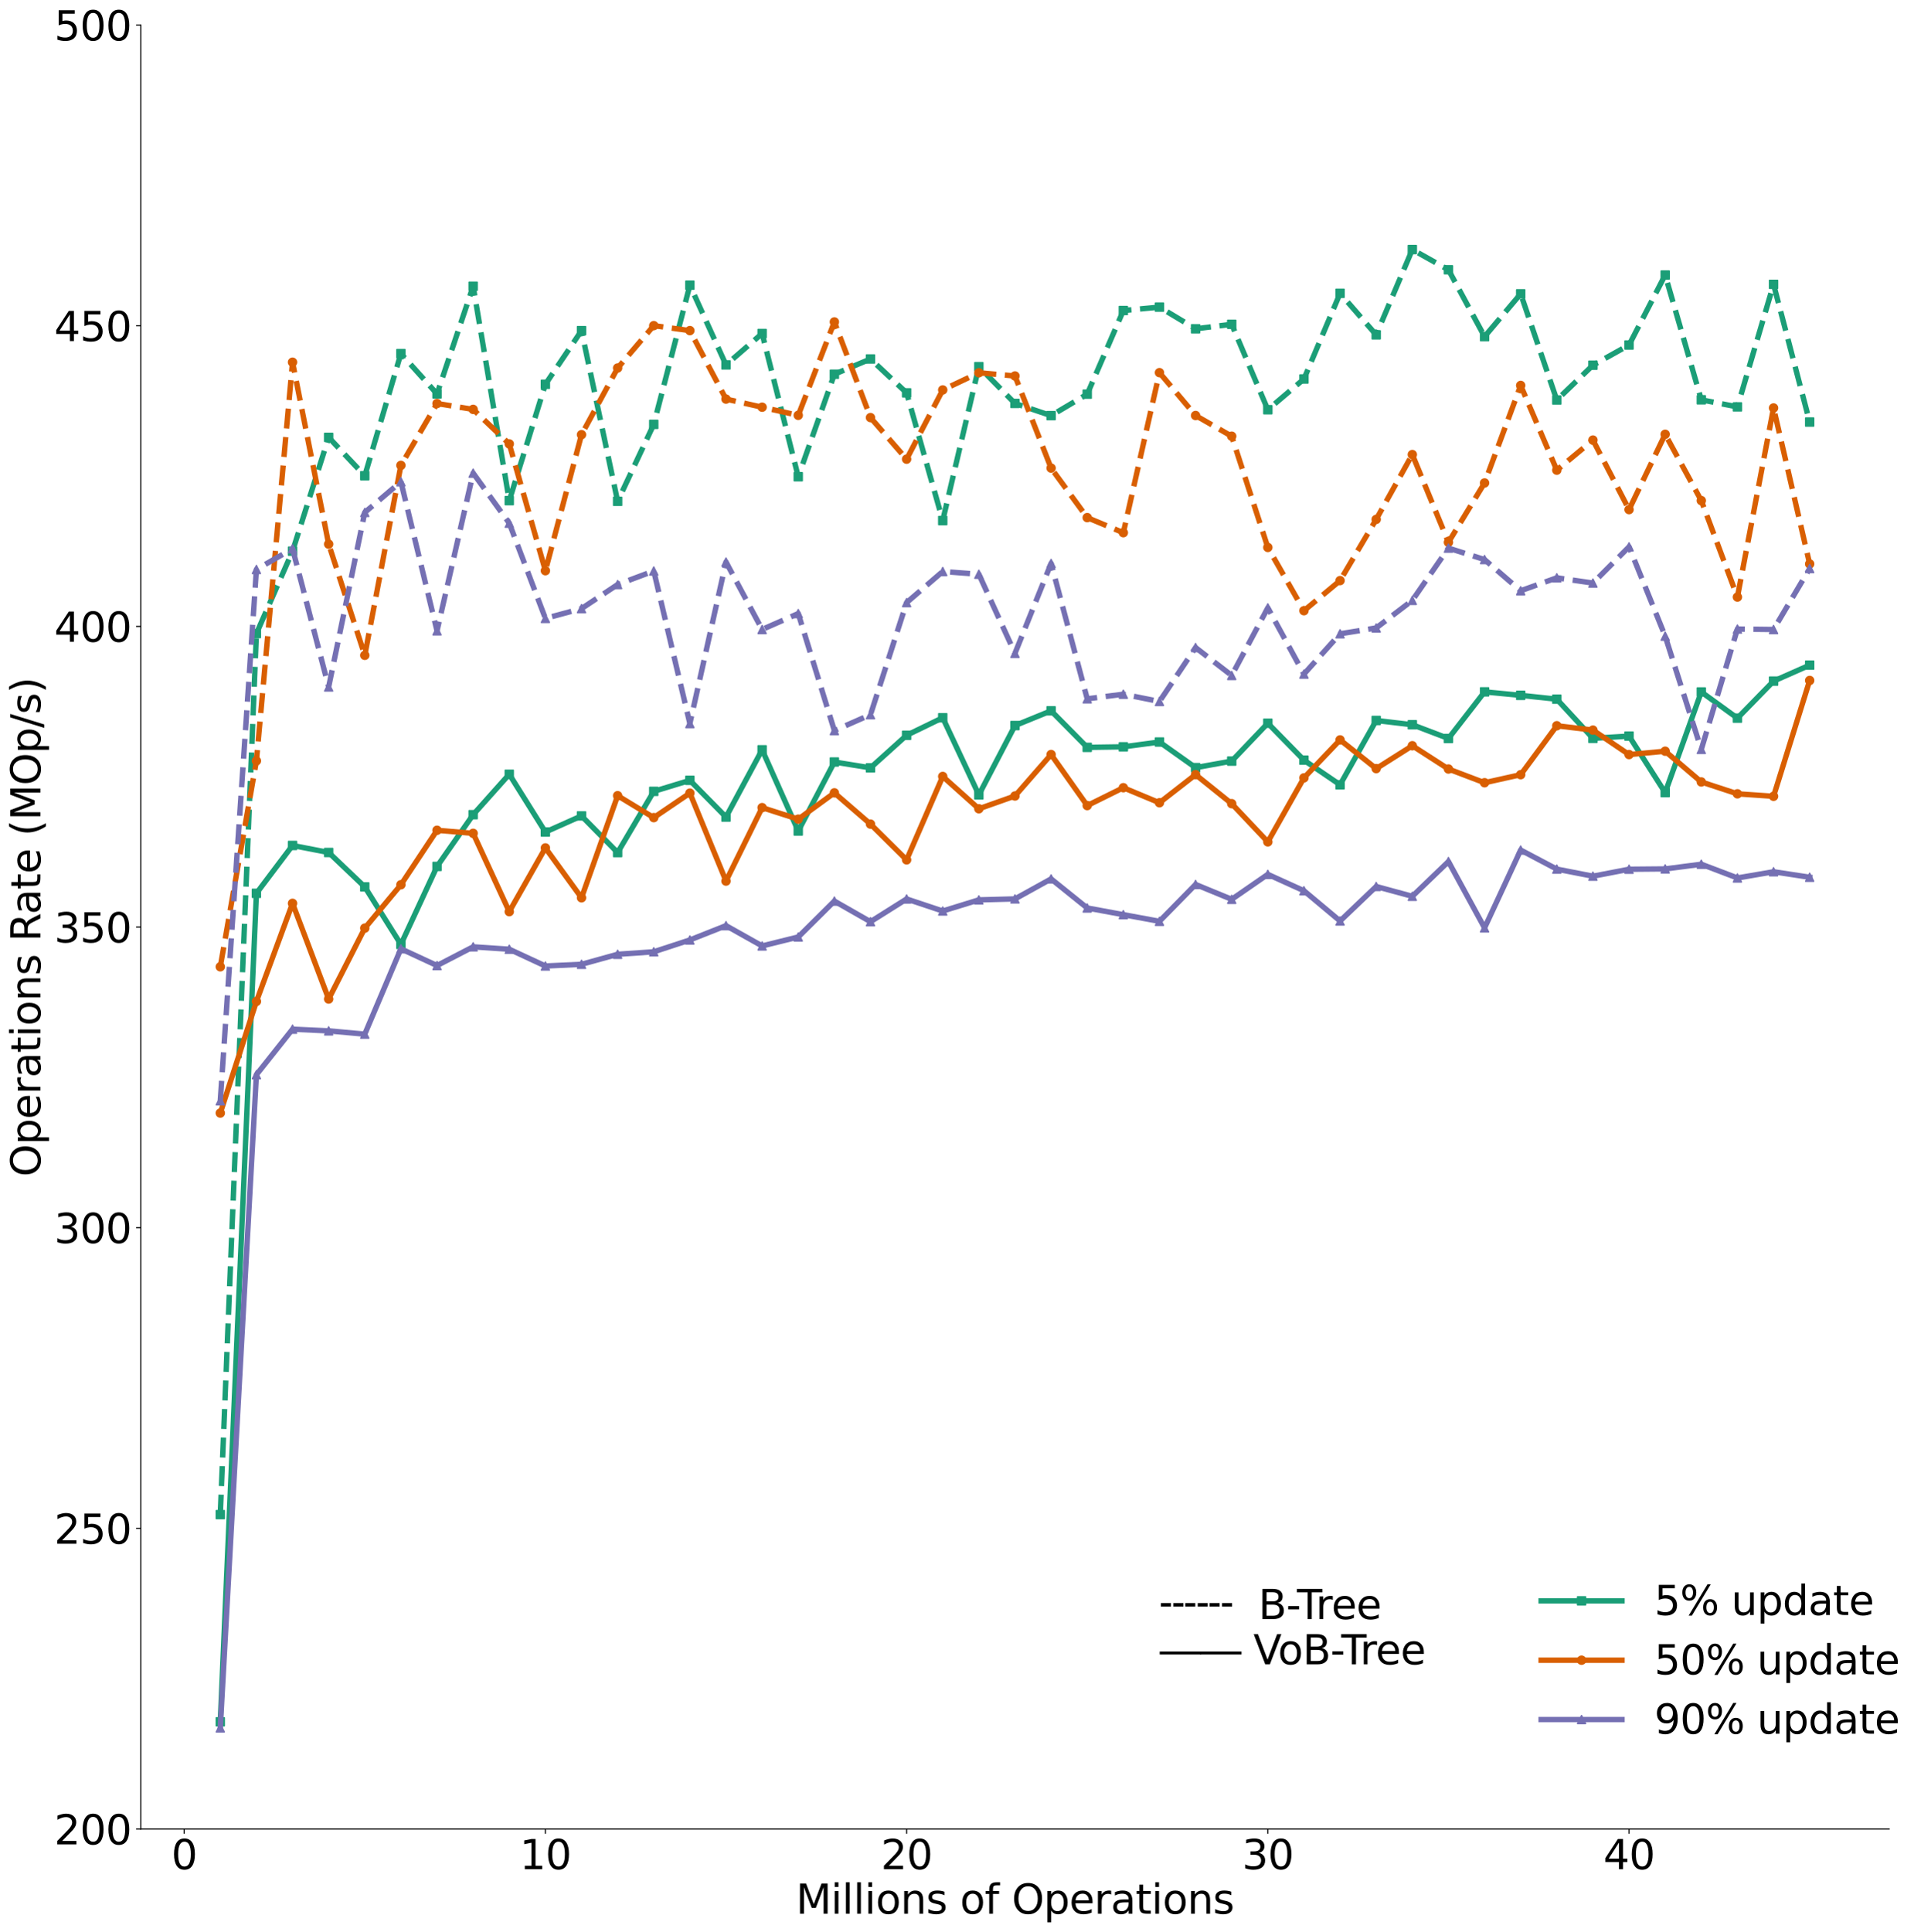 <?xml version="1.0" encoding="utf-8" standalone="no"?>
<!DOCTYPE svg PUBLIC "-//W3C//DTD SVG 1.1//EN"
  "http://www.w3.org/Graphics/SVG/1.1/DTD/svg11.dtd">
<svg height="1433.506pt" version="1.1" viewBox="0 0 1433.062 1433.506" width="1433.062pt" xmlns="http://www.w3.org/2000/svg" xmlns:xlink="http://www.w3.org/1999/xlink">
 <defs>
  <style type="text/css">*{stroke-linecap:butt;stroke-linejoin:round;}</style>
 </defs>
 <g id="figure_1">
  <g id="patch_1">
   <path d="M 0 1433.506 
L 1433.062 1433.506 
L 1433.062 0 
L 0 0 
z
" style="fill:#ffffff;"/>
  </g>
  <g id="axes_1">
   <g id="patch_2">
    <path d="M 104.497 1357.238 
L 1402.007 1357.238 
L 1402.007 18.598 
L 104.497 18.598 
z
" style="fill:#ffffff;"/>
   </g>
   <g id="matplotlib.axis_1">
    <g id="xtick_1">
     <g id="text_1">
      <!-- 0.0 -->
      <g style="fill:#ffffff;" transform="translate(80.642 1387.033)scale(0.3 -0.3)">
       <defs>
        <path d="M 2034 4250 
Q 1547 4250 1301 3770 
Q 1056 3291 1056 2328 
Q 1056 1369 1301 889 
Q 1547 409 2034 409 
Q 2525 409 2770 889 
Q 3016 1369 3016 2328 
Q 3016 3291 2770 3770 
Q 2525 4250 2034 4250 
z
M 2034 4750 
Q 2819 4750 3233 4129 
Q 3647 3509 3647 2328 
Q 3647 1150 3233 529 
Q 2819 -91 2034 -91 
Q 1250 -91 836 529 
Q 422 1150 422 2328 
Q 422 3509 836 4129 
Q 1250 4750 2034 4750 
z
" id="DejaVuSans-30" transform="scale(0.016)"/>
        <path d="M 684 794 
L 1344 794 
L 1344 0 
L 684 0 
L 684 794 
z
" id="DejaVuSans-2e" transform="scale(0.016)"/>
       </defs>
       <use xlink:href="#DejaVuSans-30"/>
       <use x="63.623" xlink:href="#DejaVuSans-2e"/>
       <use x="95.41" xlink:href="#DejaVuSans-30"/>
      </g>
     </g>
    </g>
    <g id="xtick_2">
     <g id="text_2">
      <!-- 0.2 -->
      <g style="fill:#ffffff;" transform="translate(340.144 1387.033)scale(0.3 -0.3)">
       <defs>
        <path d="M 1228 531 
L 3431 531 
L 3431 0 
L 469 0 
L 469 531 
Q 828 903 1448 1529 
Q 2069 2156 2228 2338 
Q 2531 2678 2651 2914 
Q 2772 3150 2772 3378 
Q 2772 3750 2511 3984 
Q 2250 4219 1831 4219 
Q 1534 4219 1204 4116 
Q 875 4013 500 3803 
L 500 4441 
Q 881 4594 1212 4672 
Q 1544 4750 1819 4750 
Q 2544 4750 2975 4387 
Q 3406 4025 3406 3419 
Q 3406 3131 3298 2873 
Q 3191 2616 2906 2266 
Q 2828 2175 2409 1742 
Q 1991 1309 1228 531 
z
" id="DejaVuSans-32" transform="scale(0.016)"/>
       </defs>
       <use xlink:href="#DejaVuSans-30"/>
       <use x="63.623" xlink:href="#DejaVuSans-2e"/>
       <use x="95.41" xlink:href="#DejaVuSans-32"/>
      </g>
     </g>
    </g>
    <g id="xtick_3">
     <g id="text_3">
      <!-- 0.4 -->
      <g style="fill:#ffffff;" transform="translate(599.646 1387.033)scale(0.3 -0.3)">
       <defs>
        <path d="M 2419 4116 
L 825 1625 
L 2419 1625 
L 2419 4116 
z
M 2253 4666 
L 3047 4666 
L 3047 1625 
L 3713 1625 
L 3713 1100 
L 3047 1100 
L 3047 0 
L 2419 0 
L 2419 1100 
L 313 1100 
L 313 1709 
L 2253 4666 
z
" id="DejaVuSans-34" transform="scale(0.016)"/>
       </defs>
       <use xlink:href="#DejaVuSans-30"/>
       <use x="63.623" xlink:href="#DejaVuSans-2e"/>
       <use x="95.41" xlink:href="#DejaVuSans-34"/>
      </g>
     </g>
    </g>
    <g id="xtick_4">
     <g id="text_4">
      <!-- 0.6 -->
      <g style="fill:#ffffff;" transform="translate(859.148 1387.033)scale(0.3 -0.3)">
       <defs>
        <path d="M 2113 2584 
Q 1688 2584 1439 2293 
Q 1191 2003 1191 1497 
Q 1191 994 1439 701 
Q 1688 409 2113 409 
Q 2538 409 2786 701 
Q 3034 994 3034 1497 
Q 3034 2003 2786 2293 
Q 2538 2584 2113 2584 
z
M 3366 4563 
L 3366 3988 
Q 3128 4100 2886 4159 
Q 2644 4219 2406 4219 
Q 1781 4219 1451 3797 
Q 1122 3375 1075 2522 
Q 1259 2794 1537 2939 
Q 1816 3084 2150 3084 
Q 2853 3084 3261 2657 
Q 3669 2231 3669 1497 
Q 3669 778 3244 343 
Q 2819 -91 2113 -91 
Q 1303 -91 875 529 
Q 447 1150 447 2328 
Q 447 3434 972 4092 
Q 1497 4750 2381 4750 
Q 2619 4750 2861 4703 
Q 3103 4656 3366 4563 
z
" id="DejaVuSans-36" transform="scale(0.016)"/>
       </defs>
       <use xlink:href="#DejaVuSans-30"/>
       <use x="63.623" xlink:href="#DejaVuSans-2e"/>
       <use x="95.41" xlink:href="#DejaVuSans-36"/>
      </g>
     </g>
    </g>
    <g id="xtick_5">
     <g id="text_5">
      <!-- 0.8 -->
      <g style="fill:#ffffff;" transform="translate(1118.65 1387.033)scale(0.3 -0.3)">
       <defs>
        <path d="M 2034 2216 
Q 1584 2216 1326 1975 
Q 1069 1734 1069 1313 
Q 1069 891 1326 650 
Q 1584 409 2034 409 
Q 2484 409 2743 651 
Q 3003 894 3003 1313 
Q 3003 1734 2745 1975 
Q 2488 2216 2034 2216 
z
M 1403 2484 
Q 997 2584 770 2862 
Q 544 3141 544 3541 
Q 544 4100 942 4425 
Q 1341 4750 2034 4750 
Q 2731 4750 3128 4425 
Q 3525 4100 3525 3541 
Q 3525 3141 3298 2862 
Q 3072 2584 2669 2484 
Q 3125 2378 3379 2068 
Q 3634 1759 3634 1313 
Q 3634 634 3220 271 
Q 2806 -91 2034 -91 
Q 1263 -91 848 271 
Q 434 634 434 1313 
Q 434 1759 690 2068 
Q 947 2378 1403 2484 
z
M 1172 3481 
Q 1172 3119 1398 2916 
Q 1625 2713 2034 2713 
Q 2441 2713 2670 2916 
Q 2900 3119 2900 3481 
Q 2900 3844 2670 4047 
Q 2441 4250 2034 4250 
Q 1625 4250 1398 4047 
Q 1172 3844 1172 3481 
z
" id="DejaVuSans-38" transform="scale(0.016)"/>
       </defs>
       <use xlink:href="#DejaVuSans-30"/>
       <use x="63.623" xlink:href="#DejaVuSans-2e"/>
       <use x="95.41" xlink:href="#DejaVuSans-38"/>
      </g>
     </g>
    </g>
    <g id="xtick_6">
     <g id="text_6">
      <!-- 1.0 -->
      <g style="fill:#ffffff;" transform="translate(1378.152 1387.033)scale(0.3 -0.3)">
       <defs>
        <path d="M 794 531 
L 1825 531 
L 1825 4091 
L 703 3866 
L 703 4441 
L 1819 4666 
L 2450 4666 
L 2450 531 
L 3481 531 
L 3481 0 
L 794 0 
L 794 531 
z
" id="DejaVuSans-31" transform="scale(0.016)"/>
       </defs>
       <use xlink:href="#DejaVuSans-31"/>
       <use x="63.623" xlink:href="#DejaVuSans-2e"/>
       <use x="95.41" xlink:href="#DejaVuSans-30"/>
      </g>
     </g>
    </g>
    <g id="text_7">
     <!-- Millions of Operations -->
     <g transform="translate(590.685 1420.067)scale(0.3 -0.3)">
      <defs>
       <path d="M 628 4666 
L 1569 4666 
L 2759 1491 
L 3956 4666 
L 4897 4666 
L 4897 0 
L 4281 0 
L 4281 4097 
L 3078 897 
L 2444 897 
L 1241 4097 
L 1241 0 
L 628 0 
L 628 4666 
z
" id="DejaVuSans-4d" transform="scale(0.016)"/>
       <path d="M 603 3500 
L 1178 3500 
L 1178 0 
L 603 0 
L 603 3500 
z
M 603 4863 
L 1178 4863 
L 1178 4134 
L 603 4134 
L 603 4863 
z
" id="DejaVuSans-69" transform="scale(0.016)"/>
       <path d="M 603 4863 
L 1178 4863 
L 1178 0 
L 603 0 
L 603 4863 
z
" id="DejaVuSans-6c" transform="scale(0.016)"/>
       <path d="M 1959 3097 
Q 1497 3097 1228 2736 
Q 959 2375 959 1747 
Q 959 1119 1226 758 
Q 1494 397 1959 397 
Q 2419 397 2687 759 
Q 2956 1122 2956 1747 
Q 2956 2369 2687 2733 
Q 2419 3097 1959 3097 
z
M 1959 3584 
Q 2709 3584 3137 3096 
Q 3566 2609 3566 1747 
Q 3566 888 3137 398 
Q 2709 -91 1959 -91 
Q 1206 -91 779 398 
Q 353 888 353 1747 
Q 353 2609 779 3096 
Q 1206 3584 1959 3584 
z
" id="DejaVuSans-6f" transform="scale(0.016)"/>
       <path d="M 3513 2113 
L 3513 0 
L 2938 0 
L 2938 2094 
Q 2938 2591 2744 2837 
Q 2550 3084 2163 3084 
Q 1697 3084 1428 2787 
Q 1159 2491 1159 1978 
L 1159 0 
L 581 0 
L 581 3500 
L 1159 3500 
L 1159 2956 
Q 1366 3272 1645 3428 
Q 1925 3584 2291 3584 
Q 2894 3584 3203 3211 
Q 3513 2838 3513 2113 
z
" id="DejaVuSans-6e" transform="scale(0.016)"/>
       <path d="M 2834 3397 
L 2834 2853 
Q 2591 2978 2328 3040 
Q 2066 3103 1784 3103 
Q 1356 3103 1142 2972 
Q 928 2841 928 2578 
Q 928 2378 1081 2264 
Q 1234 2150 1697 2047 
L 1894 2003 
Q 2506 1872 2764 1633 
Q 3022 1394 3022 966 
Q 3022 478 2636 193 
Q 2250 -91 1575 -91 
Q 1294 -91 989 -36 
Q 684 19 347 128 
L 347 722 
Q 666 556 975 473 
Q 1284 391 1588 391 
Q 1994 391 2212 530 
Q 2431 669 2431 922 
Q 2431 1156 2273 1281 
Q 2116 1406 1581 1522 
L 1381 1569 
Q 847 1681 609 1914 
Q 372 2147 372 2553 
Q 372 3047 722 3315 
Q 1072 3584 1716 3584 
Q 2034 3584 2315 3537 
Q 2597 3491 2834 3397 
z
" id="DejaVuSans-73" transform="scale(0.016)"/>
       <path id="DejaVuSans-20" transform="scale(0.016)"/>
       <path d="M 2375 4863 
L 2375 4384 
L 1825 4384 
Q 1516 4384 1395 4259 
Q 1275 4134 1275 3809 
L 1275 3500 
L 2222 3500 
L 2222 3053 
L 1275 3053 
L 1275 0 
L 697 0 
L 697 3053 
L 147 3053 
L 147 3500 
L 697 3500 
L 697 3744 
Q 697 4328 969 4595 
Q 1241 4863 1831 4863 
L 2375 4863 
z
" id="DejaVuSans-66" transform="scale(0.016)"/>
       <path d="M 2522 4238 
Q 1834 4238 1429 3725 
Q 1025 3213 1025 2328 
Q 1025 1447 1429 934 
Q 1834 422 2522 422 
Q 3209 422 3611 934 
Q 4013 1447 4013 2328 
Q 4013 3213 3611 3725 
Q 3209 4238 2522 4238 
z
M 2522 4750 
Q 3503 4750 4090 4092 
Q 4678 3434 4678 2328 
Q 4678 1225 4090 567 
Q 3503 -91 2522 -91 
Q 1538 -91 948 565 
Q 359 1222 359 2328 
Q 359 3434 948 4092 
Q 1538 4750 2522 4750 
z
" id="DejaVuSans-4f" transform="scale(0.016)"/>
       <path d="M 1159 525 
L 1159 -1331 
L 581 -1331 
L 581 3500 
L 1159 3500 
L 1159 2969 
Q 1341 3281 1617 3432 
Q 1894 3584 2278 3584 
Q 2916 3584 3314 3078 
Q 3713 2572 3713 1747 
Q 3713 922 3314 415 
Q 2916 -91 2278 -91 
Q 1894 -91 1617 61 
Q 1341 213 1159 525 
z
M 3116 1747 
Q 3116 2381 2855 2742 
Q 2594 3103 2138 3103 
Q 1681 3103 1420 2742 
Q 1159 2381 1159 1747 
Q 1159 1113 1420 752 
Q 1681 391 2138 391 
Q 2594 391 2855 752 
Q 3116 1113 3116 1747 
z
" id="DejaVuSans-70" transform="scale(0.016)"/>
       <path d="M 3597 1894 
L 3597 1613 
L 953 1613 
Q 991 1019 1311 708 
Q 1631 397 2203 397 
Q 2534 397 2845 478 
Q 3156 559 3463 722 
L 3463 178 
Q 3153 47 2828 -22 
Q 2503 -91 2169 -91 
Q 1331 -91 842 396 
Q 353 884 353 1716 
Q 353 2575 817 3079 
Q 1281 3584 2069 3584 
Q 2775 3584 3186 3129 
Q 3597 2675 3597 1894 
z
M 3022 2063 
Q 3016 2534 2758 2815 
Q 2500 3097 2075 3097 
Q 1594 3097 1305 2825 
Q 1016 2553 972 2059 
L 3022 2063 
z
" id="DejaVuSans-65" transform="scale(0.016)"/>
       <path d="M 2631 2963 
Q 2534 3019 2420 3045 
Q 2306 3072 2169 3072 
Q 1681 3072 1420 2755 
Q 1159 2438 1159 1844 
L 1159 0 
L 581 0 
L 581 3500 
L 1159 3500 
L 1159 2956 
Q 1341 3275 1631 3429 
Q 1922 3584 2338 3584 
Q 2397 3584 2469 3576 
Q 2541 3569 2628 3553 
L 2631 2963 
z
" id="DejaVuSans-72" transform="scale(0.016)"/>
       <path d="M 2194 1759 
Q 1497 1759 1228 1600 
Q 959 1441 959 1056 
Q 959 750 1161 570 
Q 1363 391 1709 391 
Q 2188 391 2477 730 
Q 2766 1069 2766 1631 
L 2766 1759 
L 2194 1759 
z
M 3341 1997 
L 3341 0 
L 2766 0 
L 2766 531 
Q 2569 213 2275 61 
Q 1981 -91 1556 -91 
Q 1019 -91 701 211 
Q 384 513 384 1019 
Q 384 1609 779 1909 
Q 1175 2209 1959 2209 
L 2766 2209 
L 2766 2266 
Q 2766 2663 2505 2880 
Q 2244 3097 1772 3097 
Q 1472 3097 1187 3025 
Q 903 2953 641 2809 
L 641 3341 
Q 956 3463 1253 3523 
Q 1550 3584 1831 3584 
Q 2591 3584 2966 3190 
Q 3341 2797 3341 1997 
z
" id="DejaVuSans-61" transform="scale(0.016)"/>
       <path d="M 1172 4494 
L 1172 3500 
L 2356 3500 
L 2356 3053 
L 1172 3053 
L 1172 1153 
Q 1172 725 1289 603 
Q 1406 481 1766 481 
L 2356 481 
L 2356 0 
L 1766 0 
Q 1100 0 847 248 
Q 594 497 594 1153 
L 594 3053 
L 172 3053 
L 172 3500 
L 594 3500 
L 594 4494 
L 1172 4494 
z
" id="DejaVuSans-74" transform="scale(0.016)"/>
      </defs>
      <use xlink:href="#DejaVuSans-4d"/>
      <use x="86.279" xlink:href="#DejaVuSans-69"/>
      <use x="114.062" xlink:href="#DejaVuSans-6c"/>
      <use x="141.846" xlink:href="#DejaVuSans-6c"/>
      <use x="169.629" xlink:href="#DejaVuSans-69"/>
      <use x="197.412" xlink:href="#DejaVuSans-6f"/>
      <use x="258.594" xlink:href="#DejaVuSans-6e"/>
      <use x="321.973" xlink:href="#DejaVuSans-73"/>
      <use x="374.072" xlink:href="#DejaVuSans-20"/>
      <use x="405.859" xlink:href="#DejaVuSans-6f"/>
      <use x="467.041" xlink:href="#DejaVuSans-66"/>
      <use x="502.246" xlink:href="#DejaVuSans-20"/>
      <use x="534.033" xlink:href="#DejaVuSans-4f"/>
      <use x="612.744" xlink:href="#DejaVuSans-70"/>
      <use x="676.221" xlink:href="#DejaVuSans-65"/>
      <use x="737.744" xlink:href="#DejaVuSans-72"/>
      <use x="778.857" xlink:href="#DejaVuSans-61"/>
      <use x="840.137" xlink:href="#DejaVuSans-74"/>
      <use x="879.346" xlink:href="#DejaVuSans-69"/>
      <use x="907.129" xlink:href="#DejaVuSans-6f"/>
      <use x="968.311" xlink:href="#DejaVuSans-6e"/>
      <use x="1031.689" xlink:href="#DejaVuSans-73"/>
     </g>
    </g>
   </g>
   <g id="matplotlib.axis_2">
    <g id="ytick_1">
     <g id="text_8">
      <!-- 0.0 -->
      <g style="fill:#ffffff;" transform="translate(49.788 1368.635)scale(0.3 -0.3)">
       <use xlink:href="#DejaVuSans-30"/>
       <use x="63.623" xlink:href="#DejaVuSans-2e"/>
       <use x="95.41" xlink:href="#DejaVuSans-30"/>
      </g>
     </g>
    </g>
    <g id="ytick_2">
     <g id="text_9">
      <!-- 0.2 -->
      <g style="fill:#ffffff;" transform="translate(49.788 1100.907)scale(0.3 -0.3)">
       <use xlink:href="#DejaVuSans-30"/>
       <use x="63.623" xlink:href="#DejaVuSans-2e"/>
       <use x="95.41" xlink:href="#DejaVuSans-32"/>
      </g>
     </g>
    </g>
    <g id="ytick_3">
     <g id="text_10">
      <!-- 0.4 -->
      <g style="fill:#ffffff;" transform="translate(49.788 833.179)scale(0.3 -0.3)">
       <use xlink:href="#DejaVuSans-30"/>
       <use x="63.623" xlink:href="#DejaVuSans-2e"/>
       <use x="95.41" xlink:href="#DejaVuSans-34"/>
      </g>
     </g>
    </g>
    <g id="ytick_4">
     <g id="text_11">
      <!-- 0.6 -->
      <g style="fill:#ffffff;" transform="translate(49.788 565.451)scale(0.3 -0.3)">
       <use xlink:href="#DejaVuSans-30"/>
       <use x="63.623" xlink:href="#DejaVuSans-2e"/>
       <use x="95.41" xlink:href="#DejaVuSans-36"/>
      </g>
     </g>
    </g>
    <g id="ytick_5">
     <g id="text_12">
      <!-- 0.8 -->
      <g style="fill:#ffffff;" transform="translate(49.788 297.723)scale(0.3 -0.3)">
       <use xlink:href="#DejaVuSans-30"/>
       <use x="63.623" xlink:href="#DejaVuSans-2e"/>
       <use x="95.41" xlink:href="#DejaVuSans-38"/>
      </g>
     </g>
    </g>
    <g id="ytick_6">
     <g id="text_13">
      <!-- 1.0 -->
      <g style="fill:#ffffff;" transform="translate(49.788 29.995)scale(0.3 -0.3)">
       <use xlink:href="#DejaVuSans-31"/>
       <use x="63.623" xlink:href="#DejaVuSans-2e"/>
       <use x="95.41" xlink:href="#DejaVuSans-30"/>
      </g>
     </g>
    </g>
   </g>
   <g id="patch_3">
    <path d="M 104.497 1357.238 
L 104.497 18.598 
" style="fill:none;"/>
   </g>
   <g id="patch_4">
    <path d="M 1402.007 1357.238 
L 1402.007 18.598 
" style="fill:none;"/>
   </g>
   <g id="patch_5">
    <path d="M 104.497 1357.238 
L 1402.007 1357.238 
" style="fill:none;"/>
   </g>
   <g id="patch_6">
    <path d="M 104.497 18.598 
L 1402.007 18.598 
" style="fill:none;"/>
   </g>
  </g>
  <g id="axes_2">
   <g id="patch_7">
    <path d="M 104.497 1357.238 
L 1402.007 1357.238 
L 1402.007 18.598 
L 104.497 18.598 
z
" style="fill:#ffffff;"/>
   </g>
   <g id="matplotlib.axis_3">
    <g id="xtick_7">
     <g id="line2d_1">
      <defs>
       <path d="M 0 0 
L 0 3.5 
" id="mbce373624c" style="stroke:#000000;stroke-width:0.8;"/>
      </defs>
      <g>
       <use style="stroke:#000000;stroke-width:0.8;" x="136.667" xlink:href="#mbce373624c" y="1357.238"/>
      </g>
     </g>
     <g id="text_14">
      <!-- 0 -->
      <g transform="translate(127.123 1387.033)scale(0.3 -0.3)">
       <use xlink:href="#DejaVuSans-30"/>
      </g>
     </g>
    </g>
    <g id="xtick_8">
     <g id="line2d_2">
      <g>
       <use style="stroke:#000000;stroke-width:0.8;" x="404.747" xlink:href="#mbce373624c" y="1357.238"/>
      </g>
     </g>
     <g id="text_15">
      <!-- 10 -->
      <g transform="translate(385.66 1387.033)scale(0.3 -0.3)">
       <use xlink:href="#DejaVuSans-31"/>
       <use x="63.623" xlink:href="#DejaVuSans-30"/>
      </g>
     </g>
    </g>
    <g id="xtick_9">
     <g id="line2d_3">
      <g>
       <use style="stroke:#000000;stroke-width:0.8;" x="672.828" xlink:href="#mbce373624c" y="1357.238"/>
      </g>
     </g>
     <g id="text_16">
      <!-- 20 -->
      <g transform="translate(653.74 1387.033)scale(0.3 -0.3)">
       <use xlink:href="#DejaVuSans-32"/>
       <use x="63.623" xlink:href="#DejaVuSans-30"/>
      </g>
     </g>
    </g>
    <g id="xtick_10">
     <g id="line2d_4">
      <g>
       <use style="stroke:#000000;stroke-width:0.8;" x="940.908" xlink:href="#mbce373624c" y="1357.238"/>
      </g>
     </g>
     <g id="text_17">
      <!-- 30 -->
      <g transform="translate(921.821 1387.033)scale(0.3 -0.3)">
       <defs>
        <path d="M 2597 2516 
Q 3050 2419 3304 2112 
Q 3559 1806 3559 1356 
Q 3559 666 3084 287 
Q 2609 -91 1734 -91 
Q 1441 -91 1130 -33 
Q 819 25 488 141 
L 488 750 
Q 750 597 1062 519 
Q 1375 441 1716 441 
Q 2309 441 2620 675 
Q 2931 909 2931 1356 
Q 2931 1769 2642 2001 
Q 2353 2234 1838 2234 
L 1294 2234 
L 1294 2753 
L 1863 2753 
Q 2328 2753 2575 2939 
Q 2822 3125 2822 3475 
Q 2822 3834 2567 4026 
Q 2313 4219 1838 4219 
Q 1578 4219 1281 4162 
Q 984 4106 628 3988 
L 628 4550 
Q 988 4650 1302 4700 
Q 1616 4750 1894 4750 
Q 2613 4750 3031 4423 
Q 3450 4097 3450 3541 
Q 3450 3153 3228 2886 
Q 3006 2619 2597 2516 
z
" id="DejaVuSans-33" transform="scale(0.016)"/>
       </defs>
       <use xlink:href="#DejaVuSans-33"/>
       <use x="63.623" xlink:href="#DejaVuSans-30"/>
      </g>
     </g>
    </g>
    <g id="xtick_11">
     <g id="line2d_5">
      <g>
       <use style="stroke:#000000;stroke-width:0.8;" x="1208.989" xlink:href="#mbce373624c" y="1357.238"/>
      </g>
     </g>
     <g id="text_18">
      <!-- 40 -->
      <g transform="translate(1189.901 1387.033)scale(0.3 -0.3)">
       <use xlink:href="#DejaVuSans-34"/>
       <use x="63.623" xlink:href="#DejaVuSans-30"/>
      </g>
     </g>
    </g>
   </g>
   <g id="matplotlib.axis_4">
    <g id="ytick_7">
     <g id="line2d_6">
      <defs>
       <path d="M 0 0 
L -3.5 0 
" id="mb6fb402f8d" style="stroke:#000000;stroke-width:0.8;"/>
      </defs>
      <g>
       <use style="stroke:#000000;stroke-width:0.8;" x="104.497" xlink:href="#mb6fb402f8d" y="1357.238"/>
      </g>
     </g>
     <g id="text_19">
      <!-- 200 -->
      <g transform="translate(40.234 1368.635)scale(0.3 -0.3)">
       <use xlink:href="#DejaVuSans-32"/>
       <use x="63.623" xlink:href="#DejaVuSans-30"/>
       <use x="127.246" xlink:href="#DejaVuSans-30"/>
      </g>
     </g>
    </g>
    <g id="ytick_8">
     <g id="line2d_7">
      <g>
       <use style="stroke:#000000;stroke-width:0.8;" x="104.497" xlink:href="#mb6fb402f8d" y="1134.131"/>
      </g>
     </g>
     <g id="text_20">
      <!-- 250 -->
      <g transform="translate(40.234 1145.529)scale(0.3 -0.3)">
       <defs>
        <path d="M 691 4666 
L 3169 4666 
L 3169 4134 
L 1269 4134 
L 1269 2991 
Q 1406 3038 1543 3061 
Q 1681 3084 1819 3084 
Q 2600 3084 3056 2656 
Q 3513 2228 3513 1497 
Q 3513 744 3044 326 
Q 2575 -91 1722 -91 
Q 1428 -91 1123 -41 
Q 819 9 494 109 
L 494 744 
Q 775 591 1075 516 
Q 1375 441 1709 441 
Q 2250 441 2565 725 
Q 2881 1009 2881 1497 
Q 2881 1984 2565 2268 
Q 2250 2553 1709 2553 
Q 1456 2553 1204 2497 
Q 953 2441 691 2322 
L 691 4666 
z
" id="DejaVuSans-35" transform="scale(0.016)"/>
       </defs>
       <use xlink:href="#DejaVuSans-32"/>
       <use x="63.623" xlink:href="#DejaVuSans-35"/>
       <use x="127.246" xlink:href="#DejaVuSans-30"/>
      </g>
     </g>
    </g>
    <g id="ytick_9">
     <g id="line2d_8">
      <g>
       <use style="stroke:#000000;stroke-width:0.8;" x="104.497" xlink:href="#mb6fb402f8d" y="911.024"/>
      </g>
     </g>
     <g id="text_21">
      <!-- 300 -->
      <g transform="translate(40.234 922.422)scale(0.3 -0.3)">
       <use xlink:href="#DejaVuSans-33"/>
       <use x="63.623" xlink:href="#DejaVuSans-30"/>
       <use x="127.246" xlink:href="#DejaVuSans-30"/>
      </g>
     </g>
    </g>
    <g id="ytick_10">
     <g id="line2d_9">
      <g>
       <use style="stroke:#000000;stroke-width:0.8;" x="104.497" xlink:href="#mb6fb402f8d" y="687.918"/>
      </g>
     </g>
     <g id="text_22">
      <!-- 350 -->
      <g transform="translate(40.234 699.315)scale(0.3 -0.3)">
       <use xlink:href="#DejaVuSans-33"/>
       <use x="63.623" xlink:href="#DejaVuSans-35"/>
       <use x="127.246" xlink:href="#DejaVuSans-30"/>
      </g>
     </g>
    </g>
    <g id="ytick_11">
     <g id="line2d_10">
      <g>
       <use style="stroke:#000000;stroke-width:0.8;" x="104.497" xlink:href="#mb6fb402f8d" y="464.811"/>
      </g>
     </g>
     <g id="text_23">
      <!-- 400 -->
      <g transform="translate(40.234 476.209)scale(0.3 -0.3)">
       <use xlink:href="#DejaVuSans-34"/>
       <use x="63.623" xlink:href="#DejaVuSans-30"/>
       <use x="127.246" xlink:href="#DejaVuSans-30"/>
      </g>
     </g>
    </g>
    <g id="ytick_12">
     <g id="line2d_11">
      <g>
       <use style="stroke:#000000;stroke-width:0.8;" x="104.497" xlink:href="#mb6fb402f8d" y="241.704"/>
      </g>
     </g>
     <g id="text_24">
      <!-- 450 -->
      <g transform="translate(40.234 253.102)scale(0.3 -0.3)">
       <use xlink:href="#DejaVuSans-34"/>
       <use x="63.623" xlink:href="#DejaVuSans-35"/>
       <use x="127.246" xlink:href="#DejaVuSans-30"/>
      </g>
     </g>
    </g>
    <g id="ytick_13">
     <g id="line2d_12">
      <g>
       <use style="stroke:#000000;stroke-width:0.8;" x="104.497" xlink:href="#mb6fb402f8d" y="18.598"/>
      </g>
     </g>
     <g id="text_25">
      <!-- 500 -->
      <g transform="translate(40.234 29.995)scale(0.3 -0.3)">
       <use xlink:href="#DejaVuSans-35"/>
       <use x="63.623" xlink:href="#DejaVuSans-30"/>
       <use x="127.246" xlink:href="#DejaVuSans-30"/>
      </g>
     </g>
    </g>
    <g id="text_26">
     <!-- Operations Rate (MOp/s) -->
     <g transform="translate(29.995 873.149)rotate(-90)scale(0.3 -0.3)">
      <defs>
       <path d="M 2841 2188 
Q 3044 2119 3236 1894 
Q 3428 1669 3622 1275 
L 4263 0 
L 3584 0 
L 2988 1197 
Q 2756 1666 2539 1819 
Q 2322 1972 1947 1972 
L 1259 1972 
L 1259 0 
L 628 0 
L 628 4666 
L 2053 4666 
Q 2853 4666 3247 4331 
Q 3641 3997 3641 3322 
Q 3641 2881 3436 2590 
Q 3231 2300 2841 2188 
z
M 1259 4147 
L 1259 2491 
L 2053 2491 
Q 2509 2491 2742 2702 
Q 2975 2913 2975 3322 
Q 2975 3731 2742 3939 
Q 2509 4147 2053 4147 
L 1259 4147 
z
" id="DejaVuSans-52" transform="scale(0.016)"/>
       <path d="M 1984 4856 
Q 1566 4138 1362 3434 
Q 1159 2731 1159 2009 
Q 1159 1288 1364 580 
Q 1569 -128 1984 -844 
L 1484 -844 
Q 1016 -109 783 600 
Q 550 1309 550 2009 
Q 550 2706 781 3412 
Q 1013 4119 1484 4856 
L 1984 4856 
z
" id="DejaVuSans-28" transform="scale(0.016)"/>
       <path d="M 1625 4666 
L 2156 4666 
L 531 -594 
L 0 -594 
L 1625 4666 
z
" id="DejaVuSans-2f" transform="scale(0.016)"/>
       <path d="M 513 4856 
L 1013 4856 
Q 1481 4119 1714 3412 
Q 1947 2706 1947 2009 
Q 1947 1309 1714 600 
Q 1481 -109 1013 -844 
L 513 -844 
Q 928 -128 1133 580 
Q 1338 1288 1338 2009 
Q 1338 2731 1133 3434 
Q 928 4138 513 4856 
z
" id="DejaVuSans-29" transform="scale(0.016)"/>
      </defs>
      <use xlink:href="#DejaVuSans-4f"/>
      <use x="78.711" xlink:href="#DejaVuSans-70"/>
      <use x="142.188" xlink:href="#DejaVuSans-65"/>
      <use x="203.711" xlink:href="#DejaVuSans-72"/>
      <use x="244.824" xlink:href="#DejaVuSans-61"/>
      <use x="306.104" xlink:href="#DejaVuSans-74"/>
      <use x="345.312" xlink:href="#DejaVuSans-69"/>
      <use x="373.096" xlink:href="#DejaVuSans-6f"/>
      <use x="434.277" xlink:href="#DejaVuSans-6e"/>
      <use x="497.656" xlink:href="#DejaVuSans-73"/>
      <use x="549.756" xlink:href="#DejaVuSans-20"/>
      <use x="581.543" xlink:href="#DejaVuSans-52"/>
      <use x="648.775" xlink:href="#DejaVuSans-61"/>
      <use x="710.055" xlink:href="#DejaVuSans-74"/>
      <use x="749.264" xlink:href="#DejaVuSans-65"/>
      <use x="810.787" xlink:href="#DejaVuSans-20"/>
      <use x="842.574" xlink:href="#DejaVuSans-28"/>
      <use x="881.588" xlink:href="#DejaVuSans-4d"/>
      <use x="967.867" xlink:href="#DejaVuSans-4f"/>
      <use x="1046.578" xlink:href="#DejaVuSans-70"/>
      <use x="1110.055" xlink:href="#DejaVuSans-2f"/>
      <use x="1143.746" xlink:href="#DejaVuSans-73"/>
      <use x="1195.846" xlink:href="#DejaVuSans-29"/>
     </g>
    </g>
   </g>
   <g id="line2d_13">
    <path clip-path="url(#p03993f937d)" d="M 163.475 1277.664 
L 190.283 662.894 
L 217.091 627.375 
L 243.899 632.583 
L 270.707 658.12 
L 297.515 700.8 
L 324.323 642.957 
L 351.131 604.538 
L 377.939 574.535 
L 404.747 617.403 
L 431.555 605.449 
L 458.363 632.659 
L 485.171 587.239 
L 511.979 579.059 
L 538.787 606.292 
L 565.595 556.387 
L 592.404 616.657 
L 619.212 565.445 
L 646.02 569.778 
L 672.828 545.616 
L 699.636 532.609 
L 726.444 589.84 
L 753.252 538.409 
L 780.06 527.468 
L 806.868 554.58 
L 833.676 554.183 
L 860.484 550.604 
L 887.292 569.613 
L 914.1 564.781 
L 940.908 536.665 
L 967.716 564.085 
L 994.524 582.335 
L 1021.332 534.626 
L 1048.141 537.789 
L 1074.949 547.981 
L 1101.757 513.399 
L 1128.565 515.978 
L 1155.373 518.83 
L 1182.181 547.883 
L 1208.989 546.218 
L 1235.797 588.14 
L 1262.605 513.475 
L 1289.413 532.903 
L 1316.221 505.421 
L 1343.029 493.561 
" style="fill:none;stroke:#1b9e77;stroke-linecap:square;stroke-width:4;"/>
    <defs>
     <path d="M -3 3 
L 3 3 
L 3 -3 
L -3 -3 
z
" id="maa304a681b" style="stroke:#1b9e77;stroke-linejoin:miter;"/>
    </defs>
    <g clip-path="url(#p03993f937d)">
     <use style="fill:#1b9e77;stroke:#1b9e77;stroke-linejoin:miter;" x="163.475" xlink:href="#maa304a681b" y="1277.664"/>
     <use style="fill:#1b9e77;stroke:#1b9e77;stroke-linejoin:miter;" x="190.283" xlink:href="#maa304a681b" y="662.894"/>
     <use style="fill:#1b9e77;stroke:#1b9e77;stroke-linejoin:miter;" x="217.091" xlink:href="#maa304a681b" y="627.375"/>
     <use style="fill:#1b9e77;stroke:#1b9e77;stroke-linejoin:miter;" x="243.899" xlink:href="#maa304a681b" y="632.583"/>
     <use style="fill:#1b9e77;stroke:#1b9e77;stroke-linejoin:miter;" x="270.707" xlink:href="#maa304a681b" y="658.12"/>
     <use style="fill:#1b9e77;stroke:#1b9e77;stroke-linejoin:miter;" x="297.515" xlink:href="#maa304a681b" y="700.8"/>
     <use style="fill:#1b9e77;stroke:#1b9e77;stroke-linejoin:miter;" x="324.323" xlink:href="#maa304a681b" y="642.957"/>
     <use style="fill:#1b9e77;stroke:#1b9e77;stroke-linejoin:miter;" x="351.131" xlink:href="#maa304a681b" y="604.538"/>
     <use style="fill:#1b9e77;stroke:#1b9e77;stroke-linejoin:miter;" x="377.939" xlink:href="#maa304a681b" y="574.535"/>
     <use style="fill:#1b9e77;stroke:#1b9e77;stroke-linejoin:miter;" x="404.747" xlink:href="#maa304a681b" y="617.403"/>
     <use style="fill:#1b9e77;stroke:#1b9e77;stroke-linejoin:miter;" x="431.555" xlink:href="#maa304a681b" y="605.449"/>
     <use style="fill:#1b9e77;stroke:#1b9e77;stroke-linejoin:miter;" x="458.363" xlink:href="#maa304a681b" y="632.659"/>
     <use style="fill:#1b9e77;stroke:#1b9e77;stroke-linejoin:miter;" x="485.171" xlink:href="#maa304a681b" y="587.239"/>
     <use style="fill:#1b9e77;stroke:#1b9e77;stroke-linejoin:miter;" x="511.979" xlink:href="#maa304a681b" y="579.059"/>
     <use style="fill:#1b9e77;stroke:#1b9e77;stroke-linejoin:miter;" x="538.787" xlink:href="#maa304a681b" y="606.292"/>
     <use style="fill:#1b9e77;stroke:#1b9e77;stroke-linejoin:miter;" x="565.595" xlink:href="#maa304a681b" y="556.387"/>
     <use style="fill:#1b9e77;stroke:#1b9e77;stroke-linejoin:miter;" x="592.404" xlink:href="#maa304a681b" y="616.657"/>
     <use style="fill:#1b9e77;stroke:#1b9e77;stroke-linejoin:miter;" x="619.212" xlink:href="#maa304a681b" y="565.445"/>
     <use style="fill:#1b9e77;stroke:#1b9e77;stroke-linejoin:miter;" x="646.02" xlink:href="#maa304a681b" y="569.778"/>
     <use style="fill:#1b9e77;stroke:#1b9e77;stroke-linejoin:miter;" x="672.828" xlink:href="#maa304a681b" y="545.616"/>
     <use style="fill:#1b9e77;stroke:#1b9e77;stroke-linejoin:miter;" x="699.636" xlink:href="#maa304a681b" y="532.609"/>
     <use style="fill:#1b9e77;stroke:#1b9e77;stroke-linejoin:miter;" x="726.444" xlink:href="#maa304a681b" y="589.84"/>
     <use style="fill:#1b9e77;stroke:#1b9e77;stroke-linejoin:miter;" x="753.252" xlink:href="#maa304a681b" y="538.409"/>
     <use style="fill:#1b9e77;stroke:#1b9e77;stroke-linejoin:miter;" x="780.06" xlink:href="#maa304a681b" y="527.468"/>
     <use style="fill:#1b9e77;stroke:#1b9e77;stroke-linejoin:miter;" x="806.868" xlink:href="#maa304a681b" y="554.58"/>
     <use style="fill:#1b9e77;stroke:#1b9e77;stroke-linejoin:miter;" x="833.676" xlink:href="#maa304a681b" y="554.183"/>
     <use style="fill:#1b9e77;stroke:#1b9e77;stroke-linejoin:miter;" x="860.484" xlink:href="#maa304a681b" y="550.604"/>
     <use style="fill:#1b9e77;stroke:#1b9e77;stroke-linejoin:miter;" x="887.292" xlink:href="#maa304a681b" y="569.613"/>
     <use style="fill:#1b9e77;stroke:#1b9e77;stroke-linejoin:miter;" x="914.1" xlink:href="#maa304a681b" y="564.781"/>
     <use style="fill:#1b9e77;stroke:#1b9e77;stroke-linejoin:miter;" x="940.908" xlink:href="#maa304a681b" y="536.665"/>
     <use style="fill:#1b9e77;stroke:#1b9e77;stroke-linejoin:miter;" x="967.716" xlink:href="#maa304a681b" y="564.085"/>
     <use style="fill:#1b9e77;stroke:#1b9e77;stroke-linejoin:miter;" x="994.524" xlink:href="#maa304a681b" y="582.335"/>
     <use style="fill:#1b9e77;stroke:#1b9e77;stroke-linejoin:miter;" x="1021.332" xlink:href="#maa304a681b" y="534.626"/>
     <use style="fill:#1b9e77;stroke:#1b9e77;stroke-linejoin:miter;" x="1048.141" xlink:href="#maa304a681b" y="537.789"/>
     <use style="fill:#1b9e77;stroke:#1b9e77;stroke-linejoin:miter;" x="1074.949" xlink:href="#maa304a681b" y="547.981"/>
     <use style="fill:#1b9e77;stroke:#1b9e77;stroke-linejoin:miter;" x="1101.757" xlink:href="#maa304a681b" y="513.399"/>
     <use style="fill:#1b9e77;stroke:#1b9e77;stroke-linejoin:miter;" x="1128.565" xlink:href="#maa304a681b" y="515.978"/>
     <use style="fill:#1b9e77;stroke:#1b9e77;stroke-linejoin:miter;" x="1155.373" xlink:href="#maa304a681b" y="518.83"/>
     <use style="fill:#1b9e77;stroke:#1b9e77;stroke-linejoin:miter;" x="1182.181" xlink:href="#maa304a681b" y="547.883"/>
     <use style="fill:#1b9e77;stroke:#1b9e77;stroke-linejoin:miter;" x="1208.989" xlink:href="#maa304a681b" y="546.218"/>
     <use style="fill:#1b9e77;stroke:#1b9e77;stroke-linejoin:miter;" x="1235.797" xlink:href="#maa304a681b" y="588.14"/>
     <use style="fill:#1b9e77;stroke:#1b9e77;stroke-linejoin:miter;" x="1262.605" xlink:href="#maa304a681b" y="513.475"/>
     <use style="fill:#1b9e77;stroke:#1b9e77;stroke-linejoin:miter;" x="1289.413" xlink:href="#maa304a681b" y="532.903"/>
     <use style="fill:#1b9e77;stroke:#1b9e77;stroke-linejoin:miter;" x="1316.221" xlink:href="#maa304a681b" y="505.421"/>
     <use style="fill:#1b9e77;stroke:#1b9e77;stroke-linejoin:miter;" x="1343.029" xlink:href="#maa304a681b" y="493.561"/>
    </g>
   </g>
   <g id="line2d_14">
    <path clip-path="url(#p03993f937d)" d="M 163.475 1123.922 
L 190.283 470.139 
L 217.091 408.981 
L 243.899 324.544 
L 270.707 352.999 
L 297.515 262.382 
L 324.323 292.278 
L 351.131 212.406 
L 377.939 371.485 
L 404.747 285.143 
L 431.555 245.354 
L 458.363 372.016 
L 485.171 314.892 
L 511.979 211.598 
L 538.787 270.775 
L 565.595 247.483 
L 592.404 353.757 
L 619.212 277.705 
L 646.02 266.371 
L 672.828 291.511 
L 699.636 386.277 
L 726.444 272.087 
L 753.252 299.355 
L 780.06 308.422 
L 806.868 292.492 
L 833.676 230.429 
L 860.484 227.898 
L 887.292 243.967 
L 914.1 240.651 
L 940.908 304.036 
L 967.716 281.225 
L 994.524 217.653 
L 1021.332 248.473 
L 1048.141 185.187 
L 1074.949 200.202 
L 1101.757 249.758 
L 1128.565 218.033 
L 1155.373 296.812 
L 1182.181 270.989 
L 1208.989 256.005 
L 1235.797 204.066 
L 1262.605 296.664 
L 1289.413 301.921 
L 1316.221 210.991 
L 1343.029 313.17 
" style="fill:none;stroke:#1b9e77;stroke-dasharray:14.8,6.4;stroke-dashoffset:0;stroke-width:4;"/>
    <g clip-path="url(#p03993f937d)">
     <use style="fill:#1b9e77;stroke:#1b9e77;stroke-linejoin:miter;" x="163.475" xlink:href="#maa304a681b" y="1123.922"/>
     <use style="fill:#1b9e77;stroke:#1b9e77;stroke-linejoin:miter;" x="190.283" xlink:href="#maa304a681b" y="470.139"/>
     <use style="fill:#1b9e77;stroke:#1b9e77;stroke-linejoin:miter;" x="217.091" xlink:href="#maa304a681b" y="408.981"/>
     <use style="fill:#1b9e77;stroke:#1b9e77;stroke-linejoin:miter;" x="243.899" xlink:href="#maa304a681b" y="324.544"/>
     <use style="fill:#1b9e77;stroke:#1b9e77;stroke-linejoin:miter;" x="270.707" xlink:href="#maa304a681b" y="352.999"/>
     <use style="fill:#1b9e77;stroke:#1b9e77;stroke-linejoin:miter;" x="297.515" xlink:href="#maa304a681b" y="262.382"/>
     <use style="fill:#1b9e77;stroke:#1b9e77;stroke-linejoin:miter;" x="324.323" xlink:href="#maa304a681b" y="292.278"/>
     <use style="fill:#1b9e77;stroke:#1b9e77;stroke-linejoin:miter;" x="351.131" xlink:href="#maa304a681b" y="212.406"/>
     <use style="fill:#1b9e77;stroke:#1b9e77;stroke-linejoin:miter;" x="377.939" xlink:href="#maa304a681b" y="371.485"/>
     <use style="fill:#1b9e77;stroke:#1b9e77;stroke-linejoin:miter;" x="404.747" xlink:href="#maa304a681b" y="285.143"/>
     <use style="fill:#1b9e77;stroke:#1b9e77;stroke-linejoin:miter;" x="431.555" xlink:href="#maa304a681b" y="245.354"/>
     <use style="fill:#1b9e77;stroke:#1b9e77;stroke-linejoin:miter;" x="458.363" xlink:href="#maa304a681b" y="372.016"/>
     <use style="fill:#1b9e77;stroke:#1b9e77;stroke-linejoin:miter;" x="485.171" xlink:href="#maa304a681b" y="314.892"/>
     <use style="fill:#1b9e77;stroke:#1b9e77;stroke-linejoin:miter;" x="511.979" xlink:href="#maa304a681b" y="211.598"/>
     <use style="fill:#1b9e77;stroke:#1b9e77;stroke-linejoin:miter;" x="538.787" xlink:href="#maa304a681b" y="270.775"/>
     <use style="fill:#1b9e77;stroke:#1b9e77;stroke-linejoin:miter;" x="565.595" xlink:href="#maa304a681b" y="247.483"/>
     <use style="fill:#1b9e77;stroke:#1b9e77;stroke-linejoin:miter;" x="592.404" xlink:href="#maa304a681b" y="353.757"/>
     <use style="fill:#1b9e77;stroke:#1b9e77;stroke-linejoin:miter;" x="619.212" xlink:href="#maa304a681b" y="277.705"/>
     <use style="fill:#1b9e77;stroke:#1b9e77;stroke-linejoin:miter;" x="646.02" xlink:href="#maa304a681b" y="266.371"/>
     <use style="fill:#1b9e77;stroke:#1b9e77;stroke-linejoin:miter;" x="672.828" xlink:href="#maa304a681b" y="291.511"/>
     <use style="fill:#1b9e77;stroke:#1b9e77;stroke-linejoin:miter;" x="699.636" xlink:href="#maa304a681b" y="386.277"/>
     <use style="fill:#1b9e77;stroke:#1b9e77;stroke-linejoin:miter;" x="726.444" xlink:href="#maa304a681b" y="272.087"/>
     <use style="fill:#1b9e77;stroke:#1b9e77;stroke-linejoin:miter;" x="753.252" xlink:href="#maa304a681b" y="299.355"/>
     <use style="fill:#1b9e77;stroke:#1b9e77;stroke-linejoin:miter;" x="780.06" xlink:href="#maa304a681b" y="308.422"/>
     <use style="fill:#1b9e77;stroke:#1b9e77;stroke-linejoin:miter;" x="806.868" xlink:href="#maa304a681b" y="292.492"/>
     <use style="fill:#1b9e77;stroke:#1b9e77;stroke-linejoin:miter;" x="833.676" xlink:href="#maa304a681b" y="230.429"/>
     <use style="fill:#1b9e77;stroke:#1b9e77;stroke-linejoin:miter;" x="860.484" xlink:href="#maa304a681b" y="227.898"/>
     <use style="fill:#1b9e77;stroke:#1b9e77;stroke-linejoin:miter;" x="887.292" xlink:href="#maa304a681b" y="243.967"/>
     <use style="fill:#1b9e77;stroke:#1b9e77;stroke-linejoin:miter;" x="914.1" xlink:href="#maa304a681b" y="240.651"/>
     <use style="fill:#1b9e77;stroke:#1b9e77;stroke-linejoin:miter;" x="940.908" xlink:href="#maa304a681b" y="304.036"/>
     <use style="fill:#1b9e77;stroke:#1b9e77;stroke-linejoin:miter;" x="967.716" xlink:href="#maa304a681b" y="281.225"/>
     <use style="fill:#1b9e77;stroke:#1b9e77;stroke-linejoin:miter;" x="994.524" xlink:href="#maa304a681b" y="217.653"/>
     <use style="fill:#1b9e77;stroke:#1b9e77;stroke-linejoin:miter;" x="1021.332" xlink:href="#maa304a681b" y="248.473"/>
     <use style="fill:#1b9e77;stroke:#1b9e77;stroke-linejoin:miter;" x="1048.141" xlink:href="#maa304a681b" y="185.187"/>
     <use style="fill:#1b9e77;stroke:#1b9e77;stroke-linejoin:miter;" x="1074.949" xlink:href="#maa304a681b" y="200.202"/>
     <use style="fill:#1b9e77;stroke:#1b9e77;stroke-linejoin:miter;" x="1101.757" xlink:href="#maa304a681b" y="249.758"/>
     <use style="fill:#1b9e77;stroke:#1b9e77;stroke-linejoin:miter;" x="1128.565" xlink:href="#maa304a681b" y="218.033"/>
     <use style="fill:#1b9e77;stroke:#1b9e77;stroke-linejoin:miter;" x="1155.373" xlink:href="#maa304a681b" y="296.812"/>
     <use style="fill:#1b9e77;stroke:#1b9e77;stroke-linejoin:miter;" x="1182.181" xlink:href="#maa304a681b" y="270.989"/>
     <use style="fill:#1b9e77;stroke:#1b9e77;stroke-linejoin:miter;" x="1208.989" xlink:href="#maa304a681b" y="256.005"/>
     <use style="fill:#1b9e77;stroke:#1b9e77;stroke-linejoin:miter;" x="1235.797" xlink:href="#maa304a681b" y="204.066"/>
     <use style="fill:#1b9e77;stroke:#1b9e77;stroke-linejoin:miter;" x="1262.605" xlink:href="#maa304a681b" y="296.664"/>
     <use style="fill:#1b9e77;stroke:#1b9e77;stroke-linejoin:miter;" x="1289.413" xlink:href="#maa304a681b" y="301.921"/>
     <use style="fill:#1b9e77;stroke:#1b9e77;stroke-linejoin:miter;" x="1316.221" xlink:href="#maa304a681b" y="210.991"/>
     <use style="fill:#1b9e77;stroke:#1b9e77;stroke-linejoin:miter;" x="1343.029" xlink:href="#maa304a681b" y="313.17"/>
    </g>
   </g>
   <g id="line2d_15">
    <path clip-path="url(#p03993f937d)" d="M 163.475 825.945 
L 190.283 743.105 
L 217.091 670.328 
L 243.899 741.316 
L 270.707 688.725 
L 297.515 656.531 
L 324.323 616.113 
L 351.131 618.38 
L 377.939 676.481 
L 404.747 629.205 
L 431.555 666.205 
L 458.363 590.438 
L 485.171 606.72 
L 511.979 588.541 
L 538.787 653.809 
L 565.595 599.309 
L 592.404 607.871 
L 619.212 588.336 
L 646.02 611.53 
L 672.828 638.062 
L 699.636 576.172 
L 726.444 600.152 
L 753.252 590.665 
L 780.06 559.895 
L 806.868 597.783 
L 833.676 584.521 
L 860.484 595.676 
L 887.292 574.807 
L 914.1 596.364 
L 940.908 624.716 
L 967.716 577.208 
L 994.524 549.038 
L 1021.332 570.345 
L 1048.141 553.384 
L 1074.949 570.648 
L 1101.757 580.826 
L 1128.565 574.852 
L 1155.373 538.543 
L 1182.181 541.778 
L 1208.989 559.926 
L 1235.797 557.436 
L 1262.605 580.246 
L 1289.413 589.055 
L 1316.221 590.893 
L 1343.029 504.939 
" style="fill:none;stroke:#d95f02;stroke-linecap:square;stroke-width:4;"/>
    <defs>
     <path d="M 0 3 
C 0.796 3 1.559 2.684 2.121 2.121 
C 2.684 1.559 3 0.796 3 0 
C 3 -0.796 2.684 -1.559 2.121 -2.121 
C 1.559 -2.684 0.796 -3 0 -3 
C -0.796 -3 -1.559 -2.684 -2.121 -2.121 
C -2.684 -1.559 -3 -0.796 -3 0 
C -3 0.796 -2.684 1.559 -2.121 2.121 
C -1.559 2.684 -0.796 3 0 3 
z
" id="m54fdb28e9b" style="stroke:#d95f02;"/>
    </defs>
    <g clip-path="url(#p03993f937d)">
     <use style="fill:#d95f02;stroke:#d95f02;" x="163.475" xlink:href="#m54fdb28e9b" y="825.945"/>
     <use style="fill:#d95f02;stroke:#d95f02;" x="190.283" xlink:href="#m54fdb28e9b" y="743.105"/>
     <use style="fill:#d95f02;stroke:#d95f02;" x="217.091" xlink:href="#m54fdb28e9b" y="670.328"/>
     <use style="fill:#d95f02;stroke:#d95f02;" x="243.899" xlink:href="#m54fdb28e9b" y="741.316"/>
     <use style="fill:#d95f02;stroke:#d95f02;" x="270.707" xlink:href="#m54fdb28e9b" y="688.725"/>
     <use style="fill:#d95f02;stroke:#d95f02;" x="297.515" xlink:href="#m54fdb28e9b" y="656.531"/>
     <use style="fill:#d95f02;stroke:#d95f02;" x="324.323" xlink:href="#m54fdb28e9b" y="616.113"/>
     <use style="fill:#d95f02;stroke:#d95f02;" x="351.131" xlink:href="#m54fdb28e9b" y="618.38"/>
     <use style="fill:#d95f02;stroke:#d95f02;" x="377.939" xlink:href="#m54fdb28e9b" y="676.481"/>
     <use style="fill:#d95f02;stroke:#d95f02;" x="404.747" xlink:href="#m54fdb28e9b" y="629.205"/>
     <use style="fill:#d95f02;stroke:#d95f02;" x="431.555" xlink:href="#m54fdb28e9b" y="666.205"/>
     <use style="fill:#d95f02;stroke:#d95f02;" x="458.363" xlink:href="#m54fdb28e9b" y="590.438"/>
     <use style="fill:#d95f02;stroke:#d95f02;" x="485.171" xlink:href="#m54fdb28e9b" y="606.72"/>
     <use style="fill:#d95f02;stroke:#d95f02;" x="511.979" xlink:href="#m54fdb28e9b" y="588.541"/>
     <use style="fill:#d95f02;stroke:#d95f02;" x="538.787" xlink:href="#m54fdb28e9b" y="653.809"/>
     <use style="fill:#d95f02;stroke:#d95f02;" x="565.595" xlink:href="#m54fdb28e9b" y="599.309"/>
     <use style="fill:#d95f02;stroke:#d95f02;" x="592.404" xlink:href="#m54fdb28e9b" y="607.871"/>
     <use style="fill:#d95f02;stroke:#d95f02;" x="619.212" xlink:href="#m54fdb28e9b" y="588.336"/>
     <use style="fill:#d95f02;stroke:#d95f02;" x="646.02" xlink:href="#m54fdb28e9b" y="611.53"/>
     <use style="fill:#d95f02;stroke:#d95f02;" x="672.828" xlink:href="#m54fdb28e9b" y="638.062"/>
     <use style="fill:#d95f02;stroke:#d95f02;" x="699.636" xlink:href="#m54fdb28e9b" y="576.172"/>
     <use style="fill:#d95f02;stroke:#d95f02;" x="726.444" xlink:href="#m54fdb28e9b" y="600.152"/>
     <use style="fill:#d95f02;stroke:#d95f02;" x="753.252" xlink:href="#m54fdb28e9b" y="590.665"/>
     <use style="fill:#d95f02;stroke:#d95f02;" x="780.06" xlink:href="#m54fdb28e9b" y="559.895"/>
     <use style="fill:#d95f02;stroke:#d95f02;" x="806.868" xlink:href="#m54fdb28e9b" y="597.783"/>
     <use style="fill:#d95f02;stroke:#d95f02;" x="833.676" xlink:href="#m54fdb28e9b" y="584.521"/>
     <use style="fill:#d95f02;stroke:#d95f02;" x="860.484" xlink:href="#m54fdb28e9b" y="595.676"/>
     <use style="fill:#d95f02;stroke:#d95f02;" x="887.292" xlink:href="#m54fdb28e9b" y="574.807"/>
     <use style="fill:#d95f02;stroke:#d95f02;" x="914.1" xlink:href="#m54fdb28e9b" y="596.364"/>
     <use style="fill:#d95f02;stroke:#d95f02;" x="940.908" xlink:href="#m54fdb28e9b" y="624.716"/>
     <use style="fill:#d95f02;stroke:#d95f02;" x="967.716" xlink:href="#m54fdb28e9b" y="577.208"/>
     <use style="fill:#d95f02;stroke:#d95f02;" x="994.524" xlink:href="#m54fdb28e9b" y="549.038"/>
     <use style="fill:#d95f02;stroke:#d95f02;" x="1021.332" xlink:href="#m54fdb28e9b" y="570.345"/>
     <use style="fill:#d95f02;stroke:#d95f02;" x="1048.141" xlink:href="#m54fdb28e9b" y="553.384"/>
     <use style="fill:#d95f02;stroke:#d95f02;" x="1074.949" xlink:href="#m54fdb28e9b" y="570.648"/>
     <use style="fill:#d95f02;stroke:#d95f02;" x="1101.757" xlink:href="#m54fdb28e9b" y="580.826"/>
     <use style="fill:#d95f02;stroke:#d95f02;" x="1128.565" xlink:href="#m54fdb28e9b" y="574.852"/>
     <use style="fill:#d95f02;stroke:#d95f02;" x="1155.373" xlink:href="#m54fdb28e9b" y="538.543"/>
     <use style="fill:#d95f02;stroke:#d95f02;" x="1182.181" xlink:href="#m54fdb28e9b" y="541.778"/>
     <use style="fill:#d95f02;stroke:#d95f02;" x="1208.989" xlink:href="#m54fdb28e9b" y="559.926"/>
     <use style="fill:#d95f02;stroke:#d95f02;" x="1235.797" xlink:href="#m54fdb28e9b" y="557.436"/>
     <use style="fill:#d95f02;stroke:#d95f02;" x="1262.605" xlink:href="#m54fdb28e9b" y="580.246"/>
     <use style="fill:#d95f02;stroke:#d95f02;" x="1289.413" xlink:href="#m54fdb28e9b" y="589.055"/>
     <use style="fill:#d95f02;stroke:#d95f02;" x="1316.221" xlink:href="#m54fdb28e9b" y="590.893"/>
     <use style="fill:#d95f02;stroke:#d95f02;" x="1343.029" xlink:href="#m54fdb28e9b" y="504.939"/>
    </g>
   </g>
   <g id="line2d_16">
    <path clip-path="url(#p03993f937d)" d="M 163.475 717.403 
L 190.283 564.589 
L 217.091 268.776 
L 243.899 403.765 
L 270.707 486.283 
L 297.515 345.32 
L 324.323 299.418 
L 351.131 303.782 
L 377.939 329.385 
L 404.747 423.483 
L 431.555 322.536 
L 458.363 273.087 
L 485.171 241.633 
L 511.979 245.323 
L 538.787 296.133 
L 565.595 302.166 
L 592.404 308.181 
L 619.212 238.875 
L 646.02 309.868 
L 672.828 340.715 
L 699.636 289.347 
L 726.444 276.612 
L 753.252 278.981 
L 780.06 347.345 
L 806.868 384.091 
L 833.676 395.282 
L 860.484 276.518 
L 887.292 308.324 
L 914.1 323.7 
L 940.908 406.223 
L 967.716 453.178 
L 994.524 430.823 
L 1021.332 385.403 
L 1048.141 337.297 
L 1074.949 402.439 
L 1101.757 358.371 
L 1128.565 286.018 
L 1155.373 348.867 
L 1182.181 326.561 
L 1208.989 378.147 
L 1235.797 322.255 
L 1262.605 371.459 
L 1289.413 443.049 
L 1316.221 302.728 
L 1343.029 418.467 
" style="fill:none;stroke:#d95f02;stroke-dasharray:14.8,6.4;stroke-dashoffset:0;stroke-width:4;"/>
    <g clip-path="url(#p03993f937d)">
     <use style="fill:#d95f02;stroke:#d95f02;" x="163.475" xlink:href="#m54fdb28e9b" y="717.403"/>
     <use style="fill:#d95f02;stroke:#d95f02;" x="190.283" xlink:href="#m54fdb28e9b" y="564.589"/>
     <use style="fill:#d95f02;stroke:#d95f02;" x="217.091" xlink:href="#m54fdb28e9b" y="268.776"/>
     <use style="fill:#d95f02;stroke:#d95f02;" x="243.899" xlink:href="#m54fdb28e9b" y="403.765"/>
     <use style="fill:#d95f02;stroke:#d95f02;" x="270.707" xlink:href="#m54fdb28e9b" y="486.283"/>
     <use style="fill:#d95f02;stroke:#d95f02;" x="297.515" xlink:href="#m54fdb28e9b" y="345.32"/>
     <use style="fill:#d95f02;stroke:#d95f02;" x="324.323" xlink:href="#m54fdb28e9b" y="299.418"/>
     <use style="fill:#d95f02;stroke:#d95f02;" x="351.131" xlink:href="#m54fdb28e9b" y="303.782"/>
     <use style="fill:#d95f02;stroke:#d95f02;" x="377.939" xlink:href="#m54fdb28e9b" y="329.385"/>
     <use style="fill:#d95f02;stroke:#d95f02;" x="404.747" xlink:href="#m54fdb28e9b" y="423.483"/>
     <use style="fill:#d95f02;stroke:#d95f02;" x="431.555" xlink:href="#m54fdb28e9b" y="322.536"/>
     <use style="fill:#d95f02;stroke:#d95f02;" x="458.363" xlink:href="#m54fdb28e9b" y="273.087"/>
     <use style="fill:#d95f02;stroke:#d95f02;" x="485.171" xlink:href="#m54fdb28e9b" y="241.633"/>
     <use style="fill:#d95f02;stroke:#d95f02;" x="511.979" xlink:href="#m54fdb28e9b" y="245.323"/>
     <use style="fill:#d95f02;stroke:#d95f02;" x="538.787" xlink:href="#m54fdb28e9b" y="296.133"/>
     <use style="fill:#d95f02;stroke:#d95f02;" x="565.595" xlink:href="#m54fdb28e9b" y="302.166"/>
     <use style="fill:#d95f02;stroke:#d95f02;" x="592.404" xlink:href="#m54fdb28e9b" y="308.181"/>
     <use style="fill:#d95f02;stroke:#d95f02;" x="619.212" xlink:href="#m54fdb28e9b" y="238.875"/>
     <use style="fill:#d95f02;stroke:#d95f02;" x="646.02" xlink:href="#m54fdb28e9b" y="309.868"/>
     <use style="fill:#d95f02;stroke:#d95f02;" x="672.828" xlink:href="#m54fdb28e9b" y="340.715"/>
     <use style="fill:#d95f02;stroke:#d95f02;" x="699.636" xlink:href="#m54fdb28e9b" y="289.347"/>
     <use style="fill:#d95f02;stroke:#d95f02;" x="726.444" xlink:href="#m54fdb28e9b" y="276.612"/>
     <use style="fill:#d95f02;stroke:#d95f02;" x="753.252" xlink:href="#m54fdb28e9b" y="278.981"/>
     <use style="fill:#d95f02;stroke:#d95f02;" x="780.06" xlink:href="#m54fdb28e9b" y="347.345"/>
     <use style="fill:#d95f02;stroke:#d95f02;" x="806.868" xlink:href="#m54fdb28e9b" y="384.091"/>
     <use style="fill:#d95f02;stroke:#d95f02;" x="833.676" xlink:href="#m54fdb28e9b" y="395.282"/>
     <use style="fill:#d95f02;stroke:#d95f02;" x="860.484" xlink:href="#m54fdb28e9b" y="276.518"/>
     <use style="fill:#d95f02;stroke:#d95f02;" x="887.292" xlink:href="#m54fdb28e9b" y="308.324"/>
     <use style="fill:#d95f02;stroke:#d95f02;" x="914.1" xlink:href="#m54fdb28e9b" y="323.7"/>
     <use style="fill:#d95f02;stroke:#d95f02;" x="940.908" xlink:href="#m54fdb28e9b" y="406.223"/>
     <use style="fill:#d95f02;stroke:#d95f02;" x="967.716" xlink:href="#m54fdb28e9b" y="453.178"/>
     <use style="fill:#d95f02;stroke:#d95f02;" x="994.524" xlink:href="#m54fdb28e9b" y="430.823"/>
     <use style="fill:#d95f02;stroke:#d95f02;" x="1021.332" xlink:href="#m54fdb28e9b" y="385.403"/>
     <use style="fill:#d95f02;stroke:#d95f02;" x="1048.141" xlink:href="#m54fdb28e9b" y="337.297"/>
     <use style="fill:#d95f02;stroke:#d95f02;" x="1074.949" xlink:href="#m54fdb28e9b" y="402.439"/>
     <use style="fill:#d95f02;stroke:#d95f02;" x="1101.757" xlink:href="#m54fdb28e9b" y="358.371"/>
     <use style="fill:#d95f02;stroke:#d95f02;" x="1128.565" xlink:href="#m54fdb28e9b" y="286.018"/>
     <use style="fill:#d95f02;stroke:#d95f02;" x="1155.373" xlink:href="#m54fdb28e9b" y="348.867"/>
     <use style="fill:#d95f02;stroke:#d95f02;" x="1182.181" xlink:href="#m54fdb28e9b" y="326.561"/>
     <use style="fill:#d95f02;stroke:#d95f02;" x="1208.989" xlink:href="#m54fdb28e9b" y="378.147"/>
     <use style="fill:#d95f02;stroke:#d95f02;" x="1235.797" xlink:href="#m54fdb28e9b" y="322.255"/>
     <use style="fill:#d95f02;stroke:#d95f02;" x="1262.605" xlink:href="#m54fdb28e9b" y="371.459"/>
     <use style="fill:#d95f02;stroke:#d95f02;" x="1289.413" xlink:href="#m54fdb28e9b" y="443.049"/>
     <use style="fill:#d95f02;stroke:#d95f02;" x="1316.221" xlink:href="#m54fdb28e9b" y="302.728"/>
     <use style="fill:#d95f02;stroke:#d95f02;" x="1343.029" xlink:href="#m54fdb28e9b" y="418.467"/>
    </g>
   </g>
   <g id="line2d_17">
    <path clip-path="url(#p03993f937d)" d="M 163.475 1282.211 
L 190.283 797.485 
L 217.091 763.711 
L 243.899 764.952 
L 270.707 767.379 
L 297.515 704.062 
L 324.323 716.484 
L 351.131 702.598 
L 377.939 704.374 
L 404.747 716.823 
L 431.555 715.561 
L 458.363 708.127 
L 485.171 706.279 
L 511.979 697.507 
L 538.787 686.887 
L 565.595 701.933 
L 592.404 695.294 
L 619.212 668.659 
L 646.02 683.955 
L 672.828 667.084 
L 699.636 676.017 
L 726.444 667.749 
L 753.252 667.039 
L 780.06 652.203 
L 806.868 673.773 
L 833.676 678.726 
L 860.484 683.665 
L 887.292 656.33 
L 914.1 667.347 
L 940.908 648.825 
L 967.716 660.989 
L 994.524 683.42 
L 1021.332 657.829 
L 1048.141 665.103 
L 1074.949 639.325 
L 1101.757 688.533 
L 1128.565 630.793 
L 1155.373 644.938 
L 1182.181 650.177 
L 1208.989 645.019 
L 1235.797 644.782 
L 1262.605 641.306 
L 1289.413 651.489 
L 1316.221 646.888 
L 1343.029 650.958 
" style="fill:none;stroke:#7570b3;stroke-linecap:square;stroke-width:4;"/>
    <defs>
     <path d="M 0 -3 
L -3 3 
L 3 3 
z
" id="m527682dbf5" style="stroke:#7570b3;stroke-linejoin:miter;"/>
    </defs>
    <g clip-path="url(#p03993f937d)">
     <use style="fill:#7570b3;stroke:#7570b3;stroke-linejoin:miter;" x="163.475" xlink:href="#m527682dbf5" y="1282.211"/>
     <use style="fill:#7570b3;stroke:#7570b3;stroke-linejoin:miter;" x="190.283" xlink:href="#m527682dbf5" y="797.485"/>
     <use style="fill:#7570b3;stroke:#7570b3;stroke-linejoin:miter;" x="217.091" xlink:href="#m527682dbf5" y="763.711"/>
     <use style="fill:#7570b3;stroke:#7570b3;stroke-linejoin:miter;" x="243.899" xlink:href="#m527682dbf5" y="764.952"/>
     <use style="fill:#7570b3;stroke:#7570b3;stroke-linejoin:miter;" x="270.707" xlink:href="#m527682dbf5" y="767.379"/>
     <use style="fill:#7570b3;stroke:#7570b3;stroke-linejoin:miter;" x="297.515" xlink:href="#m527682dbf5" y="704.062"/>
     <use style="fill:#7570b3;stroke:#7570b3;stroke-linejoin:miter;" x="324.323" xlink:href="#m527682dbf5" y="716.484"/>
     <use style="fill:#7570b3;stroke:#7570b3;stroke-linejoin:miter;" x="351.131" xlink:href="#m527682dbf5" y="702.598"/>
     <use style="fill:#7570b3;stroke:#7570b3;stroke-linejoin:miter;" x="377.939" xlink:href="#m527682dbf5" y="704.374"/>
     <use style="fill:#7570b3;stroke:#7570b3;stroke-linejoin:miter;" x="404.747" xlink:href="#m527682dbf5" y="716.823"/>
     <use style="fill:#7570b3;stroke:#7570b3;stroke-linejoin:miter;" x="431.555" xlink:href="#m527682dbf5" y="715.561"/>
     <use style="fill:#7570b3;stroke:#7570b3;stroke-linejoin:miter;" x="458.363" xlink:href="#m527682dbf5" y="708.127"/>
     <use style="fill:#7570b3;stroke:#7570b3;stroke-linejoin:miter;" x="485.171" xlink:href="#m527682dbf5" y="706.279"/>
     <use style="fill:#7570b3;stroke:#7570b3;stroke-linejoin:miter;" x="511.979" xlink:href="#m527682dbf5" y="697.507"/>
     <use style="fill:#7570b3;stroke:#7570b3;stroke-linejoin:miter;" x="538.787" xlink:href="#m527682dbf5" y="686.887"/>
     <use style="fill:#7570b3;stroke:#7570b3;stroke-linejoin:miter;" x="565.595" xlink:href="#m527682dbf5" y="701.933"/>
     <use style="fill:#7570b3;stroke:#7570b3;stroke-linejoin:miter;" x="592.404" xlink:href="#m527682dbf5" y="695.294"/>
     <use style="fill:#7570b3;stroke:#7570b3;stroke-linejoin:miter;" x="619.212" xlink:href="#m527682dbf5" y="668.659"/>
     <use style="fill:#7570b3;stroke:#7570b3;stroke-linejoin:miter;" x="646.02" xlink:href="#m527682dbf5" y="683.955"/>
     <use style="fill:#7570b3;stroke:#7570b3;stroke-linejoin:miter;" x="672.828" xlink:href="#m527682dbf5" y="667.084"/>
     <use style="fill:#7570b3;stroke:#7570b3;stroke-linejoin:miter;" x="699.636" xlink:href="#m527682dbf5" y="676.017"/>
     <use style="fill:#7570b3;stroke:#7570b3;stroke-linejoin:miter;" x="726.444" xlink:href="#m527682dbf5" y="667.749"/>
     <use style="fill:#7570b3;stroke:#7570b3;stroke-linejoin:miter;" x="753.252" xlink:href="#m527682dbf5" y="667.039"/>
     <use style="fill:#7570b3;stroke:#7570b3;stroke-linejoin:miter;" x="780.06" xlink:href="#m527682dbf5" y="652.203"/>
     <use style="fill:#7570b3;stroke:#7570b3;stroke-linejoin:miter;" x="806.868" xlink:href="#m527682dbf5" y="673.773"/>
     <use style="fill:#7570b3;stroke:#7570b3;stroke-linejoin:miter;" x="833.676" xlink:href="#m527682dbf5" y="678.726"/>
     <use style="fill:#7570b3;stroke:#7570b3;stroke-linejoin:miter;" x="860.484" xlink:href="#m527682dbf5" y="683.665"/>
     <use style="fill:#7570b3;stroke:#7570b3;stroke-linejoin:miter;" x="887.292" xlink:href="#m527682dbf5" y="656.33"/>
     <use style="fill:#7570b3;stroke:#7570b3;stroke-linejoin:miter;" x="914.1" xlink:href="#m527682dbf5" y="667.347"/>
     <use style="fill:#7570b3;stroke:#7570b3;stroke-linejoin:miter;" x="940.908" xlink:href="#m527682dbf5" y="648.825"/>
     <use style="fill:#7570b3;stroke:#7570b3;stroke-linejoin:miter;" x="967.716" xlink:href="#m527682dbf5" y="660.989"/>
     <use style="fill:#7570b3;stroke:#7570b3;stroke-linejoin:miter;" x="994.524" xlink:href="#m527682dbf5" y="683.42"/>
     <use style="fill:#7570b3;stroke:#7570b3;stroke-linejoin:miter;" x="1021.332" xlink:href="#m527682dbf5" y="657.829"/>
     <use style="fill:#7570b3;stroke:#7570b3;stroke-linejoin:miter;" x="1048.141" xlink:href="#m527682dbf5" y="665.103"/>
     <use style="fill:#7570b3;stroke:#7570b3;stroke-linejoin:miter;" x="1074.949" xlink:href="#m527682dbf5" y="639.325"/>
     <use style="fill:#7570b3;stroke:#7570b3;stroke-linejoin:miter;" x="1101.757" xlink:href="#m527682dbf5" y="688.533"/>
     <use style="fill:#7570b3;stroke:#7570b3;stroke-linejoin:miter;" x="1128.565" xlink:href="#m527682dbf5" y="630.793"/>
     <use style="fill:#7570b3;stroke:#7570b3;stroke-linejoin:miter;" x="1155.373" xlink:href="#m527682dbf5" y="644.938"/>
     <use style="fill:#7570b3;stroke:#7570b3;stroke-linejoin:miter;" x="1182.181" xlink:href="#m527682dbf5" y="650.177"/>
     <use style="fill:#7570b3;stroke:#7570b3;stroke-linejoin:miter;" x="1208.989" xlink:href="#m527682dbf5" y="645.019"/>
     <use style="fill:#7570b3;stroke:#7570b3;stroke-linejoin:miter;" x="1235.797" xlink:href="#m527682dbf5" y="644.782"/>
     <use style="fill:#7570b3;stroke:#7570b3;stroke-linejoin:miter;" x="1262.605" xlink:href="#m527682dbf5" y="641.306"/>
     <use style="fill:#7570b3;stroke:#7570b3;stroke-linejoin:miter;" x="1289.413" xlink:href="#m527682dbf5" y="651.489"/>
     <use style="fill:#7570b3;stroke:#7570b3;stroke-linejoin:miter;" x="1316.221" xlink:href="#m527682dbf5" y="646.888"/>
     <use style="fill:#7570b3;stroke:#7570b3;stroke-linejoin:miter;" x="1343.029" xlink:href="#m527682dbf5" y="650.958"/>
    </g>
   </g>
   <g id="line2d_18">
    <path clip-path="url(#p03993f937d)" d="M 163.475 816.815 
L 190.283 422.581 
L 217.091 407.169 
L 243.899 509.776 
L 270.707 380.249 
L 297.515 357.465 
L 324.323 468.109 
L 351.131 351.08 
L 377.939 388.245 
L 404.747 458.894 
L 431.555 451.612 
L 458.363 433.755 
L 485.171 423.692 
L 511.979 536.928 
L 538.787 417.057 
L 565.595 467.105 
L 592.404 455.298 
L 619.212 542.14 
L 646.02 530.32 
L 672.828 447.163 
L 699.636 424.081 
L 726.444 426.111 
L 753.252 484.801 
L 780.06 418.084 
L 806.868 518.562 
L 833.676 515.139 
L 860.484 520.534 
L 887.292 480.518 
L 914.1 501.24 
L 940.908 451.05 
L 967.716 500.2 
L 994.524 470.299 
L 1021.332 465.967 
L 1048.141 445.508 
L 1074.949 406.727 
L 1101.757 415.223 
L 1128.565 438.364 
L 1155.373 428.761 
L 1182.181 432.657 
L 1208.989 405.768 
L 1235.797 472.057 
L 1262.605 556.097 
L 1289.413 466.792 
L 1316.221 467.109 
L 1343.029 421.872 
" style="fill:none;stroke:#7570b3;stroke-dasharray:14.8,6.4;stroke-dashoffset:0;stroke-width:4;"/>
    <g clip-path="url(#p03993f937d)">
     <use style="fill:#7570b3;stroke:#7570b3;stroke-linejoin:miter;" x="163.475" xlink:href="#m527682dbf5" y="816.815"/>
     <use style="fill:#7570b3;stroke:#7570b3;stroke-linejoin:miter;" x="190.283" xlink:href="#m527682dbf5" y="422.581"/>
     <use style="fill:#7570b3;stroke:#7570b3;stroke-linejoin:miter;" x="217.091" xlink:href="#m527682dbf5" y="407.169"/>
     <use style="fill:#7570b3;stroke:#7570b3;stroke-linejoin:miter;" x="243.899" xlink:href="#m527682dbf5" y="509.776"/>
     <use style="fill:#7570b3;stroke:#7570b3;stroke-linejoin:miter;" x="270.707" xlink:href="#m527682dbf5" y="380.249"/>
     <use style="fill:#7570b3;stroke:#7570b3;stroke-linejoin:miter;" x="297.515" xlink:href="#m527682dbf5" y="357.465"/>
     <use style="fill:#7570b3;stroke:#7570b3;stroke-linejoin:miter;" x="324.323" xlink:href="#m527682dbf5" y="468.109"/>
     <use style="fill:#7570b3;stroke:#7570b3;stroke-linejoin:miter;" x="351.131" xlink:href="#m527682dbf5" y="351.08"/>
     <use style="fill:#7570b3;stroke:#7570b3;stroke-linejoin:miter;" x="377.939" xlink:href="#m527682dbf5" y="388.245"/>
     <use style="fill:#7570b3;stroke:#7570b3;stroke-linejoin:miter;" x="404.747" xlink:href="#m527682dbf5" y="458.894"/>
     <use style="fill:#7570b3;stroke:#7570b3;stroke-linejoin:miter;" x="431.555" xlink:href="#m527682dbf5" y="451.612"/>
     <use style="fill:#7570b3;stroke:#7570b3;stroke-linejoin:miter;" x="458.363" xlink:href="#m527682dbf5" y="433.755"/>
     <use style="fill:#7570b3;stroke:#7570b3;stroke-linejoin:miter;" x="485.171" xlink:href="#m527682dbf5" y="423.692"/>
     <use style="fill:#7570b3;stroke:#7570b3;stroke-linejoin:miter;" x="511.979" xlink:href="#m527682dbf5" y="536.928"/>
     <use style="fill:#7570b3;stroke:#7570b3;stroke-linejoin:miter;" x="538.787" xlink:href="#m527682dbf5" y="417.057"/>
     <use style="fill:#7570b3;stroke:#7570b3;stroke-linejoin:miter;" x="565.595" xlink:href="#m527682dbf5" y="467.105"/>
     <use style="fill:#7570b3;stroke:#7570b3;stroke-linejoin:miter;" x="592.404" xlink:href="#m527682dbf5" y="455.298"/>
     <use style="fill:#7570b3;stroke:#7570b3;stroke-linejoin:miter;" x="619.212" xlink:href="#m527682dbf5" y="542.14"/>
     <use style="fill:#7570b3;stroke:#7570b3;stroke-linejoin:miter;" x="646.02" xlink:href="#m527682dbf5" y="530.32"/>
     <use style="fill:#7570b3;stroke:#7570b3;stroke-linejoin:miter;" x="672.828" xlink:href="#m527682dbf5" y="447.163"/>
     <use style="fill:#7570b3;stroke:#7570b3;stroke-linejoin:miter;" x="699.636" xlink:href="#m527682dbf5" y="424.081"/>
     <use style="fill:#7570b3;stroke:#7570b3;stroke-linejoin:miter;" x="726.444" xlink:href="#m527682dbf5" y="426.111"/>
     <use style="fill:#7570b3;stroke:#7570b3;stroke-linejoin:miter;" x="753.252" xlink:href="#m527682dbf5" y="484.801"/>
     <use style="fill:#7570b3;stroke:#7570b3;stroke-linejoin:miter;" x="780.06" xlink:href="#m527682dbf5" y="418.084"/>
     <use style="fill:#7570b3;stroke:#7570b3;stroke-linejoin:miter;" x="806.868" xlink:href="#m527682dbf5" y="518.562"/>
     <use style="fill:#7570b3;stroke:#7570b3;stroke-linejoin:miter;" x="833.676" xlink:href="#m527682dbf5" y="515.139"/>
     <use style="fill:#7570b3;stroke:#7570b3;stroke-linejoin:miter;" x="860.484" xlink:href="#m527682dbf5" y="520.534"/>
     <use style="fill:#7570b3;stroke:#7570b3;stroke-linejoin:miter;" x="887.292" xlink:href="#m527682dbf5" y="480.518"/>
     <use style="fill:#7570b3;stroke:#7570b3;stroke-linejoin:miter;" x="914.1" xlink:href="#m527682dbf5" y="501.24"/>
     <use style="fill:#7570b3;stroke:#7570b3;stroke-linejoin:miter;" x="940.908" xlink:href="#m527682dbf5" y="451.05"/>
     <use style="fill:#7570b3;stroke:#7570b3;stroke-linejoin:miter;" x="967.716" xlink:href="#m527682dbf5" y="500.2"/>
     <use style="fill:#7570b3;stroke:#7570b3;stroke-linejoin:miter;" x="994.524" xlink:href="#m527682dbf5" y="470.299"/>
     <use style="fill:#7570b3;stroke:#7570b3;stroke-linejoin:miter;" x="1021.332" xlink:href="#m527682dbf5" y="465.967"/>
     <use style="fill:#7570b3;stroke:#7570b3;stroke-linejoin:miter;" x="1048.141" xlink:href="#m527682dbf5" y="445.508"/>
     <use style="fill:#7570b3;stroke:#7570b3;stroke-linejoin:miter;" x="1074.949" xlink:href="#m527682dbf5" y="406.727"/>
     <use style="fill:#7570b3;stroke:#7570b3;stroke-linejoin:miter;" x="1101.757" xlink:href="#m527682dbf5" y="415.223"/>
     <use style="fill:#7570b3;stroke:#7570b3;stroke-linejoin:miter;" x="1128.565" xlink:href="#m527682dbf5" y="438.364"/>
     <use style="fill:#7570b3;stroke:#7570b3;stroke-linejoin:miter;" x="1155.373" xlink:href="#m527682dbf5" y="428.761"/>
     <use style="fill:#7570b3;stroke:#7570b3;stroke-linejoin:miter;" x="1182.181" xlink:href="#m527682dbf5" y="432.657"/>
     <use style="fill:#7570b3;stroke:#7570b3;stroke-linejoin:miter;" x="1208.989" xlink:href="#m527682dbf5" y="405.768"/>
     <use style="fill:#7570b3;stroke:#7570b3;stroke-linejoin:miter;" x="1235.797" xlink:href="#m527682dbf5" y="472.057"/>
     <use style="fill:#7570b3;stroke:#7570b3;stroke-linejoin:miter;" x="1262.605" xlink:href="#m527682dbf5" y="556.097"/>
     <use style="fill:#7570b3;stroke:#7570b3;stroke-linejoin:miter;" x="1289.413" xlink:href="#m527682dbf5" y="466.792"/>
     <use style="fill:#7570b3;stroke:#7570b3;stroke-linejoin:miter;" x="1316.221" xlink:href="#m527682dbf5" y="467.109"/>
     <use style="fill:#7570b3;stroke:#7570b3;stroke-linejoin:miter;" x="1343.029" xlink:href="#m527682dbf5" y="421.872"/>
    </g>
   </g>
   <g id="patch_8">
    <path d="M 104.497 1357.238 
L 104.497 18.598 
" style="fill:none;stroke:#000000;stroke-linecap:square;stroke-linejoin:miter;stroke-width:0.8;"/>
   </g>
   <g id="patch_9">
    <path d="M 104.497 1357.238 
L 1402.007 1357.238 
" style="fill:none;stroke:#000000;stroke-linecap:square;stroke-linejoin:miter;stroke-width:0.8;"/>
   </g>
  </g>
  <g id="text_27">
   <!-- ╌╌╌  B-Tree -->
   <g transform="translate(860.657 1201.444)scale(0.3 -0.3)">
    <defs>
     <path d="M 188 1931 
L 188 2469 
L 1738 2469 
L 1738 1931 
L 188 1931 
z
M 2116 1931 
L 2116 2469 
L 3666 2469 
L 3666 1931 
L 2116 1931 
z
" id="DejaVuSans-254c" transform="scale(0.016)"/>
     <path d="M 1259 2228 
L 1259 519 
L 2272 519 
Q 2781 519 3026 730 
Q 3272 941 3272 1375 
Q 3272 1813 3026 2020 
Q 2781 2228 2272 2228 
L 1259 2228 
z
M 1259 4147 
L 1259 2741 
L 2194 2741 
Q 2656 2741 2882 2914 
Q 3109 3088 3109 3444 
Q 3109 3797 2882 3972 
Q 2656 4147 2194 4147 
L 1259 4147 
z
M 628 4666 
L 2241 4666 
Q 2963 4666 3353 4366 
Q 3744 4066 3744 3513 
Q 3744 3084 3544 2831 
Q 3344 2578 2956 2516 
Q 3422 2416 3680 2098 
Q 3938 1781 3938 1306 
Q 3938 681 3513 340 
Q 3088 0 2303 0 
L 628 0 
L 628 4666 
z
" id="DejaVuSans-42" transform="scale(0.016)"/>
     <path d="M 313 2009 
L 1997 2009 
L 1997 1497 
L 313 1497 
L 313 2009 
z
" id="DejaVuSans-2d" transform="scale(0.016)"/>
     <path d="M -19 4666 
L 3928 4666 
L 3928 4134 
L 2272 4134 
L 2272 0 
L 1638 0 
L 1638 4134 
L -19 4134 
L -19 4666 
z
" id="DejaVuSans-54" transform="scale(0.016)"/>
    </defs>
    <use xlink:href="#DejaVuSans-254c"/>
    <use x="60.205" xlink:href="#DejaVuSans-254c"/>
    <use x="120.41" xlink:href="#DejaVuSans-254c"/>
    <use x="180.615" xlink:href="#DejaVuSans-20"/>
    <use x="212.402" xlink:href="#DejaVuSans-20"/>
    <use x="244.189" xlink:href="#DejaVuSans-42"/>
    <use x="312.793" xlink:href="#DejaVuSans-2d"/>
    <use x="339.752" xlink:href="#DejaVuSans-54"/>
    <use x="386.086" xlink:href="#DejaVuSans-72"/>
    <use x="424.949" xlink:href="#DejaVuSans-65"/>
    <use x="486.473" xlink:href="#DejaVuSans-65"/>
   </g>
   <!-- ―― VoB-Tree -->
   <g transform="translate(860.657 1235.038)scale(0.3 -0.3)">
    <defs>
     <path d="M 0 1978 
L 6400 1978 
L 6400 1528 
L 0 1528 
L 0 1978 
z
" id="DejaVuSans-2015" transform="scale(0.016)"/>
     <path d="M 1831 0 
L 50 4666 
L 709 4666 
L 2188 738 
L 3669 4666 
L 4325 4666 
L 2547 0 
L 1831 0 
z
" id="DejaVuSans-56" transform="scale(0.016)"/>
    </defs>
    <use xlink:href="#DejaVuSans-2015"/>
    <use x="100" xlink:href="#DejaVuSans-2015"/>
    <use x="200" xlink:href="#DejaVuSans-20"/>
    <use x="231.787" xlink:href="#DejaVuSans-56"/>
    <use x="292.445" xlink:href="#DejaVuSans-6f"/>
    <use x="353.627" xlink:href="#DejaVuSans-42"/>
    <use x="422.23" xlink:href="#DejaVuSans-2d"/>
    <use x="449.189" xlink:href="#DejaVuSans-54"/>
    <use x="495.523" xlink:href="#DejaVuSans-72"/>
    <use x="534.387" xlink:href="#DejaVuSans-65"/>
    <use x="595.91" xlink:href="#DejaVuSans-65"/>
   </g>
  </g>
  <g id="legend_1">
   <g id="line2d_19">
    <path d="M 1143.735 1187.933 
L 1203.735 1187.933 
" style="fill:none;stroke:#1b9e77;stroke-linecap:square;stroke-width:4;"/>
   </g>
   <g id="line2d_20">
    <g>
     <use style="fill:#1b9e77;stroke:#1b9e77;stroke-linejoin:miter;" x="1173.735" xlink:href="#maa304a681b" y="1187.933"/>
    </g>
   </g>
   <g id="text_28">
    <!-- 5% update -->
    <g transform="translate(1227.735 1198.433)scale(0.3 -0.3)">
     <defs>
      <path d="M 4653 2053 
Q 4381 2053 4226 1822 
Q 4072 1591 4072 1178 
Q 4072 772 4226 539 
Q 4381 306 4653 306 
Q 4919 306 5073 539 
Q 5228 772 5228 1178 
Q 5228 1588 5073 1820 
Q 4919 2053 4653 2053 
z
M 4653 2450 
Q 5147 2450 5437 2106 
Q 5728 1763 5728 1178 
Q 5728 594 5436 251 
Q 5144 -91 4653 -91 
Q 4153 -91 3862 251 
Q 3572 594 3572 1178 
Q 3572 1766 3864 2108 
Q 4156 2450 4653 2450 
z
M 1428 4353 
Q 1159 4353 1004 4120 
Q 850 3888 850 3481 
Q 850 3069 1003 2837 
Q 1156 2606 1428 2606 
Q 1700 2606 1854 2837 
Q 2009 3069 2009 3481 
Q 2009 3884 1853 4118 
Q 1697 4353 1428 4353 
z
M 4250 4750 
L 4750 4750 
L 1831 -91 
L 1331 -91 
L 4250 4750 
z
M 1428 4750 
Q 1922 4750 2215 4408 
Q 2509 4066 2509 3481 
Q 2509 2891 2217 2550 
Q 1925 2209 1428 2209 
Q 931 2209 642 2551 
Q 353 2894 353 3481 
Q 353 4063 643 4406 
Q 934 4750 1428 4750 
z
" id="DejaVuSans-25" transform="scale(0.016)"/>
      <path d="M 544 1381 
L 544 3500 
L 1119 3500 
L 1119 1403 
Q 1119 906 1312 657 
Q 1506 409 1894 409 
Q 2359 409 2629 706 
Q 2900 1003 2900 1516 
L 2900 3500 
L 3475 3500 
L 3475 0 
L 2900 0 
L 2900 538 
Q 2691 219 2414 64 
Q 2138 -91 1772 -91 
Q 1169 -91 856 284 
Q 544 659 544 1381 
z
M 1991 3584 
L 1991 3584 
z
" id="DejaVuSans-75" transform="scale(0.016)"/>
      <path d="M 2906 2969 
L 2906 4863 
L 3481 4863 
L 3481 0 
L 2906 0 
L 2906 525 
Q 2725 213 2448 61 
Q 2172 -91 1784 -91 
Q 1150 -91 751 415 
Q 353 922 353 1747 
Q 353 2572 751 3078 
Q 1150 3584 1784 3584 
Q 2172 3584 2448 3432 
Q 2725 3281 2906 2969 
z
M 947 1747 
Q 947 1113 1208 752 
Q 1469 391 1925 391 
Q 2381 391 2643 752 
Q 2906 1113 2906 1747 
Q 2906 2381 2643 2742 
Q 2381 3103 1925 3103 
Q 1469 3103 1208 2742 
Q 947 2381 947 1747 
z
" id="DejaVuSans-64" transform="scale(0.016)"/>
     </defs>
     <use xlink:href="#DejaVuSans-35"/>
     <use x="63.623" xlink:href="#DejaVuSans-25"/>
     <use x="158.643" xlink:href="#DejaVuSans-20"/>
     <use x="190.43" xlink:href="#DejaVuSans-75"/>
     <use x="253.809" xlink:href="#DejaVuSans-70"/>
     <use x="317.285" xlink:href="#DejaVuSans-64"/>
     <use x="380.762" xlink:href="#DejaVuSans-61"/>
     <use x="442.041" xlink:href="#DejaVuSans-74"/>
     <use x="481.25" xlink:href="#DejaVuSans-65"/>
    </g>
   </g>
   <g id="line2d_21">
    <path d="M 1143.735 1231.967 
L 1203.735 1231.967 
" style="fill:none;stroke:#d95f02;stroke-linecap:square;stroke-width:4;"/>
   </g>
   <g id="line2d_22">
    <g>
     <use style="fill:#d95f02;stroke:#d95f02;" x="1173.735" xlink:href="#m54fdb28e9b" y="1231.967"/>
    </g>
   </g>
   <g id="text_29">
    <!-- 50% update -->
    <g transform="translate(1227.735 1242.467)scale(0.3 -0.3)">
     <use xlink:href="#DejaVuSans-35"/>
     <use x="63.623" xlink:href="#DejaVuSans-30"/>
     <use x="127.246" xlink:href="#DejaVuSans-25"/>
     <use x="222.266" xlink:href="#DejaVuSans-20"/>
     <use x="254.053" xlink:href="#DejaVuSans-75"/>
     <use x="317.432" xlink:href="#DejaVuSans-70"/>
     <use x="380.908" xlink:href="#DejaVuSans-64"/>
     <use x="444.385" xlink:href="#DejaVuSans-61"/>
     <use x="505.664" xlink:href="#DejaVuSans-74"/>
     <use x="544.873" xlink:href="#DejaVuSans-65"/>
    </g>
   </g>
   <g id="line2d_23">
    <path d="M 1143.735 1276.002 
L 1203.735 1276.002 
" style="fill:none;stroke:#7570b3;stroke-linecap:square;stroke-width:4;"/>
   </g>
   <g id="line2d_24">
    <g>
     <use style="fill:#7570b3;stroke:#7570b3;stroke-linejoin:miter;" x="1173.735" xlink:href="#m527682dbf5" y="1276.002"/>
    </g>
   </g>
   <g id="text_30">
    <!-- 90% update -->
    <g transform="translate(1227.735 1286.502)scale(0.3 -0.3)">
     <defs>
      <path d="M 703 97 
L 703 672 
Q 941 559 1184 500 
Q 1428 441 1663 441 
Q 2288 441 2617 861 
Q 2947 1281 2994 2138 
Q 2813 1869 2534 1725 
Q 2256 1581 1919 1581 
Q 1219 1581 811 2004 
Q 403 2428 403 3163 
Q 403 3881 828 4315 
Q 1253 4750 1959 4750 
Q 2769 4750 3195 4129 
Q 3622 3509 3622 2328 
Q 3622 1225 3098 567 
Q 2575 -91 1691 -91 
Q 1453 -91 1209 -44 
Q 966 3 703 97 
z
M 1959 2075 
Q 2384 2075 2632 2365 
Q 2881 2656 2881 3163 
Q 2881 3666 2632 3958 
Q 2384 4250 1959 4250 
Q 1534 4250 1286 3958 
Q 1038 3666 1038 3163 
Q 1038 2656 1286 2365 
Q 1534 2075 1959 2075 
z
" id="DejaVuSans-39" transform="scale(0.016)"/>
     </defs>
     <use xlink:href="#DejaVuSans-39"/>
     <use x="63.623" xlink:href="#DejaVuSans-30"/>
     <use x="127.246" xlink:href="#DejaVuSans-25"/>
     <use x="222.266" xlink:href="#DejaVuSans-20"/>
     <use x="254.053" xlink:href="#DejaVuSans-75"/>
     <use x="317.432" xlink:href="#DejaVuSans-70"/>
     <use x="380.908" xlink:href="#DejaVuSans-64"/>
     <use x="444.385" xlink:href="#DejaVuSans-61"/>
     <use x="505.664" xlink:href="#DejaVuSans-74"/>
     <use x="544.873" xlink:href="#DejaVuSans-65"/>
    </g>
   </g>
  </g>
 </g>
 <defs>
  <clipPath id="p03993f937d">
   <rect height="1338.64" width="1297.51" x="104.497" y="18.598"/>
  </clipPath>
 </defs>
</svg>

